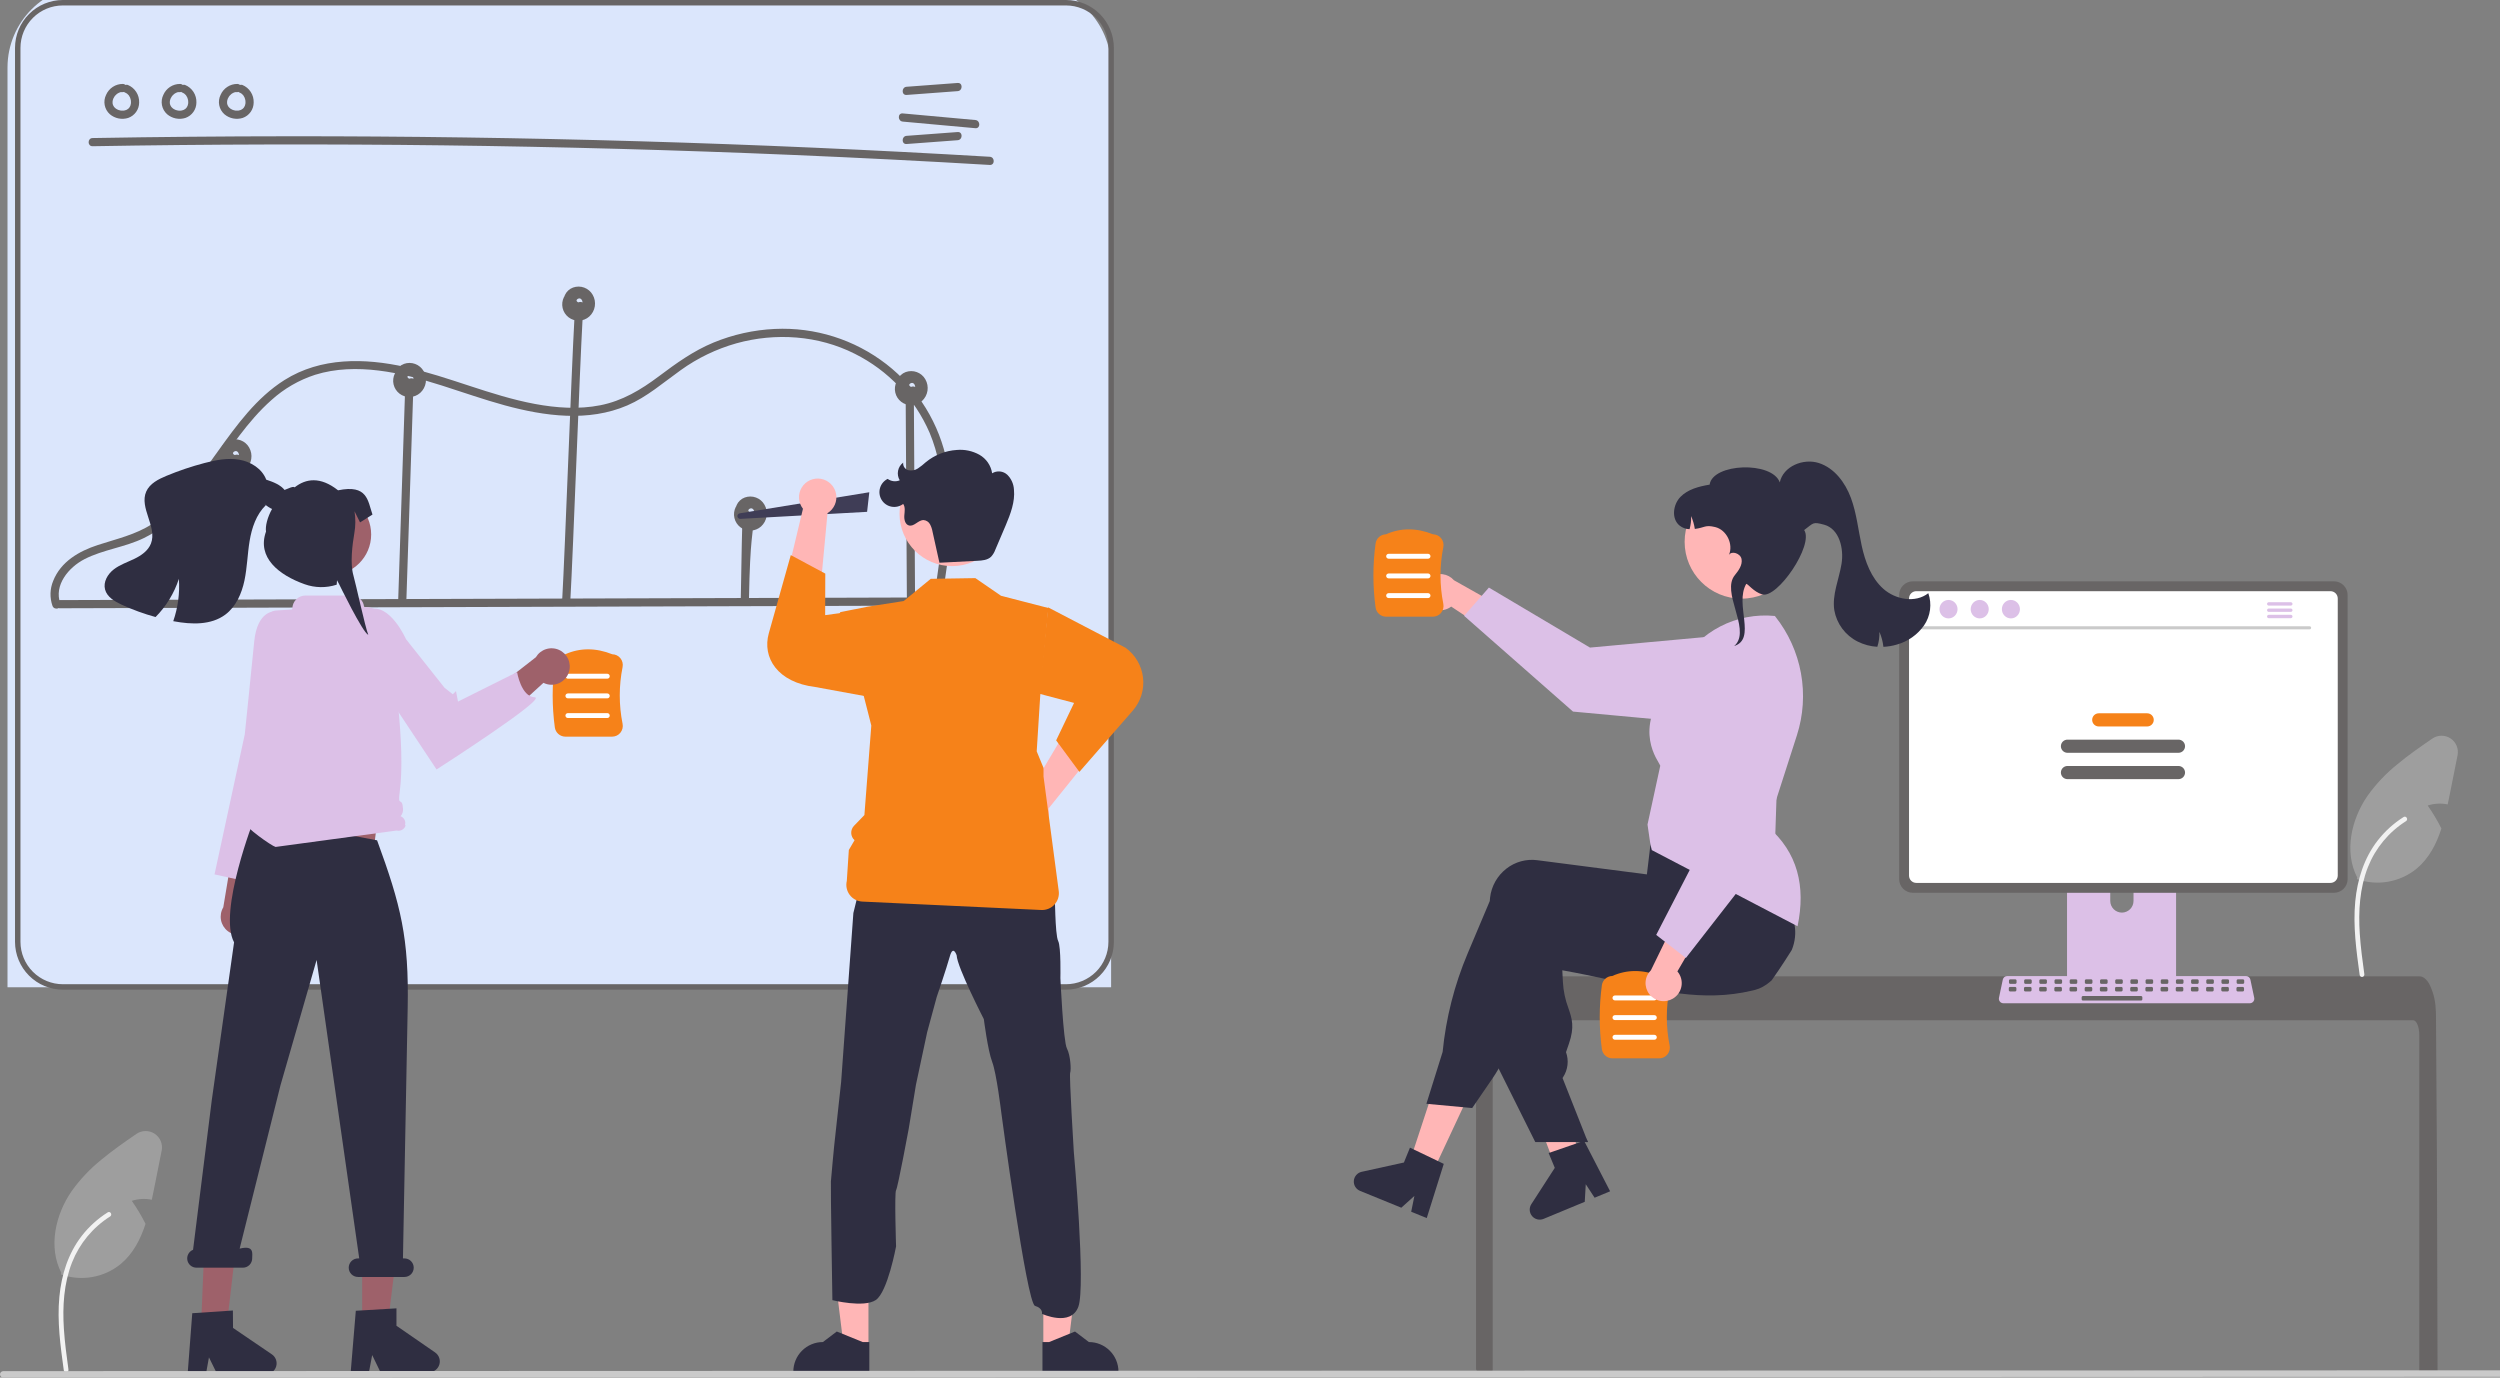 <svg width="666" height="367" viewBox="0 0 666 367" fill="none" xmlns="http://www.w3.org/2000/svg">
<rect x="0" y="0" width="666" height="367" fill="#808080" stroke="none"/>
<g clip-path="url(#clip0_293_5156)">
<path d="M2 18C2 5.85 11.85 -4 24 -4H274C286.15 -4 296 5.85 296 18V263H2V18Z" fill="#DBE6FC"/>
<path d="M43.072 306.507L40.951 317.147C40.791 317.961 40.624 318.789 40.442 319.61C38.669 319.242 36.831 319.345 35.11 319.907C36.476 321.858 37.699 323.904 38.771 326.03C37.435 330.148 35.474 333.954 32.19 336.707C29.997 338.504 27.378 339.707 24.585 340.198C21.793 340.689 18.921 340.452 16.246 339.51L16.34 339.089C12.81 332.24 14.728 323.604 19.115 317.278C21.353 314.157 24.004 311.355 26.997 308.947C29.96 306.478 33.164 304.263 36.338 302.077C37.051 301.586 37.894 301.32 38.759 301.311C39.624 301.302 40.472 301.551 41.195 302.027C41.918 302.503 42.483 303.183 42.817 303.981C43.151 304.779 43.24 305.658 43.072 306.507Z" fill="#9E9E9E"/>
<path d="M17.001 365.112C16.108 358.61 15.19 352.024 15.816 345.452C16.373 339.615 18.153 333.914 21.779 329.24C23.704 326.763 26.046 324.641 28.7 322.97C29.392 322.534 30.028 323.63 29.34 324.064C24.748 326.966 21.196 331.25 19.197 336.3C16.989 341.916 16.634 348.038 17.018 354.003C17.248 357.611 17.735 361.194 18.227 364.774C18.267 364.936 18.243 365.107 18.161 365.252C18.078 365.398 17.944 365.506 17.784 365.555C17.622 365.598 17.449 365.576 17.303 365.493C17.157 365.41 17.049 365.273 17.004 365.111L17.001 365.112Z" fill="#F2F2F2"/>
<path d="M24.663 38.955C55.779 38.414 86.899 38.337 118.023 38.722C149.142 39.11 180.25 39.963 211.348 41.282C228.799 42.022 246.242 42.908 263.678 43.941C265.079 44.024 265.074 41.845 263.678 41.762C232.611 39.924 201.521 38.549 170.409 37.636C139.301 36.726 108.184 36.281 77.058 36.301C59.592 36.313 42.127 36.471 24.663 36.776C23.262 36.801 23.257 38.98 24.663 38.955Z" fill="#686565"/>
<path d="M241.517 25.293L255.124 24.28C256.514 24.177 256.525 21.997 255.124 22.101L241.517 23.114C240.127 23.217 240.116 25.397 241.517 25.293Z" fill="#686565"/>
<path d="M241.517 38.366L255.124 37.353C256.514 37.25 256.525 35.07 255.124 35.175L241.517 36.187C240.127 36.291 240.116 38.47 241.517 38.366Z" fill="#686565"/>
<path d="M240.493 32.395L259.838 34.153C261.235 34.279 261.226 32.1 259.838 31.974L240.493 30.216C239.097 30.089 239.106 32.269 240.493 32.395Z" fill="#686565"/>
<path d="M32.715 22.361C31.769 22.356 30.842 22.628 30.05 23.146C29.258 23.663 28.635 24.402 28.26 25.271C27.841 26.121 27.711 27.085 27.892 28.016C28.072 28.946 28.552 29.792 29.259 30.424C29.923 30.989 30.72 31.377 31.575 31.551C32.43 31.724 33.315 31.678 34.147 31.417C34.998 31.12 35.736 30.566 36.259 29.832C36.783 29.099 37.066 28.22 37.069 27.319C37.107 26.319 36.836 25.331 36.293 24.491C35.75 23.65 34.961 22.997 34.034 22.62C33.755 22.545 33.458 22.582 33.207 22.725C32.956 22.867 32.771 23.103 32.694 23.381C32.625 23.66 32.666 23.954 32.807 24.203C32.949 24.452 33.18 24.638 33.455 24.722C33.645 24.795 33.281 24.628 33.459 24.725C33.531 24.765 33.606 24.8 33.677 24.843C33.738 24.879 33.796 24.918 33.856 24.957C34.059 25.09 33.756 24.86 33.886 24.979C33.999 25.082 34.111 25.183 34.213 25.297C34.252 25.341 34.404 25.461 34.286 25.377C34.196 25.313 34.251 25.328 34.286 25.379C34.312 25.418 34.34 25.456 34.366 25.496C34.451 25.624 34.528 25.758 34.597 25.895C34.613 25.927 34.628 25.96 34.644 25.992C34.675 26.051 34.719 26.067 34.647 25.992C34.579 25.921 34.622 25.926 34.647 25.994C34.663 26.039 34.681 26.084 34.696 26.129C34.748 26.276 34.79 26.426 34.825 26.577C34.841 26.647 34.854 26.718 34.867 26.788C34.916 27.039 34.86 26.633 34.872 26.819C34.882 26.974 34.893 27.128 34.891 27.283C34.889 27.355 34.886 27.426 34.881 27.497C34.879 27.532 34.875 27.568 34.873 27.603C34.861 27.774 34.861 27.541 34.885 27.525C34.835 27.67 34.802 27.82 34.786 27.973C34.767 28.041 34.744 28.107 34.722 28.174C34.646 28.408 34.793 28.047 34.712 28.206C34.646 28.343 34.572 28.477 34.49 28.605C34.454 28.659 34.32 28.781 34.43 28.696C34.549 28.605 34.367 28.763 34.329 28.804C34.279 28.856 34.228 28.906 34.174 28.955C34.14 28.988 34.104 29.02 34.066 29.049C34.059 29.046 34.248 28.923 34.147 28.988C34.017 29.07 33.894 29.159 33.758 29.231C33.742 29.239 33.568 29.32 33.568 29.323C33.561 29.293 33.793 29.241 33.633 29.292C33.6 29.303 33.567 29.316 33.534 29.327C33.389 29.376 33.241 29.416 33.091 29.445C33.057 29.452 33.021 29.456 32.987 29.464C32.874 29.494 33.095 29.447 33.101 29.451C33.018 29.448 32.935 29.455 32.853 29.473C32.699 29.482 32.544 29.482 32.389 29.473C32.353 29.471 32.318 29.467 32.282 29.465C32.199 29.46 32.138 29.401 32.248 29.466C32.334 29.516 32.327 29.479 32.251 29.465C32.216 29.459 32.18 29.453 32.145 29.447C31.992 29.418 31.841 29.381 31.692 29.335C31.611 29.311 31.533 29.283 31.454 29.255C31.419 29.245 31.386 29.232 31.354 29.216C31.353 29.207 31.558 29.314 31.45 29.256C31.314 29.183 31.173 29.121 31.04 29.041C30.969 28.998 30.901 28.952 30.832 28.906C30.802 28.888 30.773 28.867 30.746 28.844C30.748 28.835 30.915 28.989 30.827 28.906C30.716 28.801 30.598 28.706 30.493 28.594C30.469 28.568 30.447 28.541 30.423 28.516L30.4 28.489C30.341 28.417 30.34 28.417 30.396 28.49C30.454 28.507 30.451 28.571 30.397 28.488C30.377 28.459 30.357 28.431 30.337 28.401C30.248 28.275 30.173 28.14 30.112 27.999C30.117 27.995 30.206 28.261 30.138 28.06C30.125 28.022 30.111 27.985 30.098 27.947C30.073 27.871 30.051 27.795 30.032 27.718C30.013 27.642 30.003 27.563 29.985 27.487C29.953 27.358 30.003 27.588 29.997 27.582C29.979 27.564 29.987 27.453 29.986 27.426C29.977 27.255 29.996 27.089 29.999 26.919C30.002 26.788 29.988 27.022 29.986 27.015C29.986 26.976 29.993 26.937 30.006 26.899C30.026 26.81 30.044 26.72 30.069 26.632C30.096 26.53 30.128 26.43 30.164 26.331C30.178 26.294 30.194 26.257 30.207 26.22C30.252 26.083 30.116 26.385 30.191 26.262C30.295 26.092 30.372 25.909 30.482 25.741C30.508 25.701 30.667 25.48 30.582 25.592C30.499 25.703 30.669 25.492 30.701 25.456C30.834 25.307 30.992 25.185 31.13 25.043C31.212 24.958 31.073 25.084 31.065 25.09C31.108 25.059 31.149 25.028 31.193 24.998C31.268 24.946 31.346 24.896 31.425 24.85C31.515 24.797 31.616 24.759 31.703 24.703C31.805 24.638 31.624 24.732 31.621 24.734C31.668 24.711 31.717 24.692 31.767 24.678C31.851 24.648 32.218 24.49 32.295 24.539C32.292 24.537 32.017 24.562 32.239 24.547C32.292 24.544 32.344 24.539 32.397 24.537C32.503 24.532 32.609 24.535 32.715 24.54C33.004 24.538 33.28 24.423 33.484 24.219C33.688 24.015 33.803 23.739 33.805 23.451C33.799 23.164 33.682 22.89 33.479 22.687C33.276 22.484 33.002 22.368 32.715 22.361Z" fill="#686565"/>
<path d="M47.969 22.362C47.023 22.357 46.096 22.629 45.304 23.147C44.512 23.664 43.889 24.403 43.514 25.272C43.095 26.122 42.965 27.086 43.146 28.017C43.326 28.947 43.806 29.793 44.513 30.425C45.177 30.991 45.974 31.378 46.829 31.552C47.684 31.725 48.568 31.679 49.401 31.418C50.252 31.121 50.99 30.567 51.513 29.833C52.036 29.099 52.319 28.221 52.323 27.32C52.361 26.32 52.09 25.332 51.547 24.492C51.004 23.651 50.215 22.998 49.288 22.622C49.009 22.546 48.712 22.583 48.461 22.726C48.21 22.868 48.025 23.104 47.947 23.382C47.879 23.661 47.919 23.955 48.061 24.204C48.203 24.453 48.434 24.639 48.709 24.723C48.898 24.796 48.535 24.629 48.712 24.726C48.785 24.765 48.86 24.801 48.931 24.844C48.992 24.88 49.05 24.919 49.109 24.958C49.313 25.091 49.01 24.86 49.14 24.98C49.253 25.083 49.365 25.184 49.467 25.298C49.506 25.342 49.658 25.462 49.54 25.378C49.449 25.314 49.505 25.329 49.54 25.38C49.566 25.419 49.594 25.457 49.62 25.497C49.705 25.625 49.782 25.759 49.851 25.896C49.867 25.928 49.882 25.961 49.898 25.993C49.929 26.052 49.973 26.068 49.901 25.993C49.833 25.922 49.876 25.927 49.901 25.995C49.917 26.04 49.935 26.085 49.95 26.13C50.001 26.277 50.044 26.427 50.079 26.578C50.095 26.648 50.108 26.719 50.121 26.79C50.17 27.04 50.114 26.634 50.126 26.82C50.136 26.975 50.147 27.128 50.145 27.284C50.143 27.355 50.14 27.427 50.135 27.498C50.133 27.533 50.129 27.569 50.126 27.604C50.115 27.775 50.115 27.542 50.139 27.526C50.089 27.671 50.056 27.821 50.04 27.974C50.021 28.042 49.998 28.108 49.976 28.175C49.9 28.409 50.047 28.047 49.966 28.207C49.9 28.344 49.825 28.478 49.744 28.607C49.708 28.66 49.574 28.782 49.684 28.697C49.803 28.605 49.621 28.764 49.583 28.805C49.533 28.857 49.482 28.907 49.428 28.956C49.394 28.989 49.358 29.021 49.32 29.05C49.313 29.047 49.502 28.924 49.4 28.989C49.271 29.071 49.148 29.16 49.012 29.232C48.996 29.24 48.822 29.321 48.822 29.324C48.815 29.294 49.047 29.242 48.887 29.293C48.854 29.304 48.821 29.317 48.788 29.328C48.643 29.377 48.495 29.416 48.345 29.446C48.311 29.453 48.275 29.457 48.241 29.465C48.128 29.494 48.349 29.448 48.355 29.452C48.272 29.448 48.188 29.456 48.107 29.474C47.953 29.483 47.798 29.483 47.643 29.474C47.607 29.472 47.572 29.468 47.536 29.466C47.453 29.462 47.392 29.402 47.502 29.467C47.588 29.517 47.581 29.48 47.505 29.466C47.47 29.46 47.434 29.454 47.399 29.448C47.246 29.419 47.094 29.382 46.946 29.337C46.865 29.312 46.787 29.284 46.708 29.256C46.673 29.246 46.64 29.233 46.608 29.218C46.607 29.209 46.811 29.315 46.704 29.257C46.567 29.184 46.427 29.122 46.294 29.042C46.223 28.999 46.155 28.953 46.086 28.907C46.056 28.889 46.027 28.868 46 28.845C46.002 28.836 46.169 28.99 46.081 28.907C45.97 28.802 45.852 28.707 45.747 28.595C45.723 28.569 45.701 28.542 45.677 28.517L45.654 28.49C45.595 28.418 45.593 28.418 45.65 28.491C45.708 28.508 45.706 28.572 45.651 28.489C45.631 28.46 45.61 28.431 45.591 28.402C45.502 28.276 45.427 28.141 45.366 28C45.371 27.996 45.46 28.262 45.392 28.061C45.379 28.023 45.365 27.986 45.352 27.948C45.327 27.872 45.305 27.796 45.286 27.719C45.267 27.642 45.257 27.564 45.238 27.488C45.206 27.359 45.257 27.589 45.251 27.583C45.233 27.565 45.241 27.454 45.239 27.427C45.231 27.256 45.25 27.09 45.253 26.92C45.256 26.789 45.242 27.023 45.24 27.016C45.24 26.977 45.247 26.938 45.26 26.9C45.28 26.811 45.298 26.721 45.323 26.633C45.35 26.531 45.382 26.431 45.418 26.332C45.431 26.295 45.448 26.258 45.461 26.221C45.506 26.084 45.37 26.386 45.445 26.263C45.549 26.093 45.626 25.91 45.736 25.742C45.762 25.702 45.921 25.481 45.836 25.593C45.753 25.704 45.923 25.493 45.955 25.457C46.088 25.308 46.246 25.186 46.384 25.044C46.466 24.959 46.327 25.085 46.319 25.091C46.361 25.06 46.403 25.029 46.447 24.999C46.522 24.947 46.6 24.897 46.679 24.851C46.769 24.799 46.87 24.759 46.956 24.704C47.059 24.639 46.878 24.733 46.875 24.735C46.922 24.712 46.971 24.693 47.021 24.679C47.105 24.649 47.472 24.491 47.549 24.54C47.546 24.538 47.27 24.562 47.493 24.548C47.545 24.545 47.598 24.54 47.651 24.538C47.757 24.533 47.863 24.536 47.969 24.541C48.258 24.54 48.534 24.424 48.738 24.22C48.942 24.016 49.057 23.74 49.059 23.452C49.053 23.165 48.936 22.891 48.733 22.688C48.53 22.485 48.256 22.369 47.969 22.362Z" fill="#686565"/>
<path d="M63.223 22.361C62.277 22.356 61.35 22.628 60.558 23.146C59.766 23.663 59.143 24.402 58.768 25.271C58.349 26.121 58.219 27.085 58.4 28.016C58.58 28.946 59.06 29.792 59.767 30.424C60.431 30.989 61.228 31.377 62.083 31.551C62.937 31.724 63.822 31.678 64.654 31.417C65.506 31.12 66.244 30.566 66.767 29.832C67.29 29.099 67.573 28.22 67.577 27.319C67.615 26.319 67.344 25.331 66.801 24.491C66.258 23.65 65.469 22.997 64.542 22.62C64.263 22.545 63.966 22.582 63.715 22.725C63.464 22.867 63.279 23.103 63.201 23.381C63.133 23.66 63.173 23.954 63.315 24.203C63.456 24.452 63.688 24.638 63.962 24.722C64.152 24.795 63.789 24.628 63.966 24.725C64.039 24.765 64.114 24.8 64.185 24.843C64.246 24.879 64.304 24.918 64.363 24.957C64.567 25.09 64.264 24.86 64.394 24.979C64.507 25.082 64.619 25.183 64.721 25.297C64.76 25.341 64.912 25.461 64.794 25.377C64.703 25.313 64.759 25.328 64.794 25.379C64.82 25.418 64.848 25.456 64.874 25.496C64.959 25.624 65.036 25.758 65.105 25.895C65.121 25.927 65.136 25.96 65.152 25.992C65.183 26.051 65.227 26.067 65.155 25.992C65.087 25.921 65.13 25.926 65.155 25.994C65.171 26.039 65.189 26.084 65.204 26.129C65.255 26.276 65.298 26.426 65.333 26.577C65.349 26.647 65.362 26.718 65.375 26.788C65.424 27.039 65.368 26.633 65.38 26.819C65.39 26.974 65.401 27.128 65.398 27.283C65.397 27.355 65.394 27.426 65.389 27.497C65.387 27.532 65.383 27.568 65.38 27.603C65.369 27.774 65.369 27.541 65.393 27.525C65.343 27.67 65.31 27.82 65.294 27.973C65.275 28.041 65.251 28.107 65.23 28.174C65.154 28.408 65.301 28.047 65.22 28.206C65.154 28.343 65.079 28.477 64.998 28.605C64.962 28.659 64.828 28.781 64.938 28.696C65.056 28.605 64.875 28.763 64.837 28.804C64.787 28.856 64.736 28.906 64.682 28.955C64.648 28.988 64.612 29.02 64.574 29.049C64.567 29.046 64.756 28.923 64.654 28.988C64.525 29.07 64.402 29.159 64.266 29.231C64.25 29.239 64.076 29.32 64.076 29.323C64.069 29.293 64.3 29.241 64.141 29.292C64.108 29.303 64.075 29.316 64.042 29.327C63.897 29.376 63.749 29.416 63.599 29.445C63.565 29.452 63.529 29.456 63.495 29.464C63.382 29.494 63.602 29.447 63.609 29.451C63.526 29.448 63.442 29.455 63.361 29.473C63.206 29.482 63.051 29.482 62.897 29.473C62.861 29.471 62.825 29.467 62.79 29.465C62.707 29.46 62.646 29.401 62.756 29.466C62.842 29.516 62.834 29.479 62.759 29.465C62.724 29.459 62.688 29.453 62.653 29.447C62.5 29.418 62.348 29.381 62.2 29.335C62.119 29.311 62.041 29.283 61.962 29.255C61.927 29.245 61.894 29.232 61.861 29.216C61.861 29.207 62.065 29.314 61.958 29.256C61.821 29.183 61.681 29.121 61.548 29.041C61.477 28.998 61.409 28.952 61.34 28.906C61.309 28.888 61.281 28.867 61.254 28.844C61.256 28.835 61.422 28.989 61.335 28.906C61.224 28.801 61.106 28.706 61.001 28.594C60.977 28.568 60.955 28.541 60.931 28.516L60.907 28.489C60.849 28.417 60.847 28.417 60.904 28.49C60.962 28.507 60.959 28.571 60.905 28.488C60.885 28.459 60.864 28.431 60.845 28.401C60.756 28.275 60.681 28.14 60.62 27.999C60.625 27.995 60.714 28.261 60.646 28.06C60.633 28.022 60.618 27.985 60.606 27.947C60.581 27.871 60.559 27.795 60.54 27.718C60.521 27.642 60.511 27.563 60.492 27.487C60.46 27.358 60.511 27.588 60.505 27.582C60.487 27.564 60.495 27.453 60.493 27.426C60.485 27.255 60.504 27.089 60.507 26.919C60.51 26.788 60.496 27.022 60.494 27.015C60.494 26.976 60.501 26.937 60.514 26.899C60.534 26.81 60.552 26.72 60.577 26.632C60.604 26.53 60.636 26.43 60.672 26.331C60.685 26.294 60.702 26.257 60.714 26.22C60.76 26.083 60.624 26.385 60.699 26.262C60.803 26.092 60.88 25.909 60.99 25.741C61.016 25.701 61.175 25.48 61.09 25.592C61.007 25.703 61.176 25.492 61.209 25.456C61.342 25.307 61.499 25.185 61.638 25.043C61.72 24.958 61.581 25.084 61.572 25.09C61.615 25.059 61.657 25.028 61.701 24.998C61.776 24.946 61.854 24.896 61.933 24.85C62.023 24.797 62.124 24.759 62.21 24.703C62.313 24.638 62.132 24.732 62.129 24.734C62.175 24.711 62.224 24.692 62.275 24.678C62.359 24.648 62.726 24.49 62.803 24.539C62.8 24.537 62.524 24.562 62.747 24.547C62.799 24.544 62.852 24.539 62.904 24.537C63.011 24.532 63.117 24.535 63.223 24.54C63.512 24.538 63.788 24.423 63.992 24.219C64.196 24.015 64.311 23.739 64.313 23.451C64.307 23.164 64.19 22.89 63.987 22.687C63.784 22.484 63.51 22.368 63.223 22.361Z" fill="#686565"/>
<path d="M283.99 263.65H16.746C13.367 263.646 10.127 262.302 7.738 259.913C5.348 257.523 4.004 254.284 4 250.905V12.745C4.004 9.366 5.348 6.126 7.737 3.737C10.127 1.348 13.367 0.004 16.746 0H283.99C287.37 0.004 290.61 1.348 292.999 3.737C295.389 6.126 296.733 9.366 296.737 12.745V250.905C296.733 254.284 295.389 257.523 292.999 259.913C290.61 262.302 287.37 263.646 283.99 263.65ZM16.746 1.453C13.752 1.456 10.882 2.647 8.764 4.764C6.647 6.881 5.456 9.751 5.453 12.745V250.905C5.456 253.899 6.647 256.769 8.764 258.886C10.882 261.003 13.752 262.193 16.746 262.197H283.99C286.984 262.193 289.855 261.003 291.972 258.886C294.089 256.769 295.28 253.899 295.284 250.905V12.745C295.28 9.751 294.09 6.881 291.972 4.764C289.855 2.647 286.985 1.456 283.99 1.453H16.746Z" fill="#686565"/>
<path d="M15.905 162.043L109.885 161.757L203.386 161.473L256.13 161.313C256.412 161.303 256.68 161.184 256.876 160.981C257.073 160.777 257.183 160.506 257.183 160.223C257.183 159.941 257.073 159.669 256.876 159.466C256.68 159.263 256.412 159.144 256.13 159.134L162.15 159.42L68.649 159.704L15.905 159.864C15.623 159.874 15.355 159.993 15.159 160.197C14.962 160.4 14.852 160.671 14.852 160.954C14.852 161.236 14.962 161.508 15.159 161.711C15.355 161.914 15.623 162.034 15.905 162.043Z" fill="#686565"/>
<path d="M63.317 160.277L63.898 125.968C63.922 124.565 61.743 124.565 61.719 125.968L61.138 160.277C61.114 161.679 63.293 161.68 63.317 160.277Z" fill="#686565"/>
<path d="M108.234 160.648L109.65 117.524L110.054 105.203C110.1 103.8 107.921 103.802 107.875 105.203L106.459 148.327L106.054 160.648C106.008 162.05 108.188 162.049 108.234 160.648Z" fill="#686565"/>
<path d="M153.029 84.761C152.175 100.035 150.595 145.088 149.74 160.362C149.662 161.763 151.841 161.759 151.92 160.362C152.774 145.088 154.354 100.035 155.208 84.761C155.287 83.36 153.107 83.364 153.029 84.761Z" fill="#686565"/>
<path d="M197.609 145.036L197.342 159.717C197.317 161.119 199.496 161.119 199.521 159.717C199.837 142.377 200.646 142.943 200.735 138.049C200.76 136.646 198.581 136.646 198.556 138.049C198.556 138.049 197.925 127.696 197.609 145.036Z" fill="#686565"/>
<path d="M241.274 106.468L241.521 147.656L241.591 159.45C241.601 159.733 241.72 160 241.924 160.196C242.127 160.393 242.398 160.503 242.681 160.503C242.964 160.503 243.235 160.393 243.438 160.196C243.642 160 243.761 159.733 243.771 159.45L243.524 118.262L243.454 106.468C243.444 106.186 243.325 105.918 243.121 105.722C242.918 105.526 242.647 105.416 242.364 105.416C242.081 105.416 241.81 105.526 241.607 105.722C241.403 105.918 241.284 106.186 241.274 106.468Z" fill="#686565"/>
<path d="M16.081 160.818C14.277 155.862 18.343 151.095 22.521 148.953C27.526 146.387 33.285 145.805 38.343 143.331C45.885 139.643 51.378 133.024 56.266 126.398C61.297 119.579 65.9 112.26 72.293 106.593C75.661 103.541 79.64 101.239 83.965 99.839C89.414 98.139 95.194 98.022 100.825 98.707C112.461 100.124 123.247 104.929 134.474 107.983C145.059 110.863 156.722 112.482 167.112 108.004C172.39 105.729 176.707 101.913 181.343 98.612C185.83 95.383 190.847 92.963 196.168 91.462C206.597 88.562 217.987 89.336 227.697 94.238C236.623 98.686 243.69 106.144 247.651 115.296C252.254 126.291 251.655 138.578 250.151 150.151C249.762 153.142 249.3 156.124 248.832 159.104C248.617 160.476 250.717 161.067 250.934 159.683C252.806 147.749 254.673 135.438 252.343 123.429C250.329 112.943 244.562 103.55 236.122 97.008C227.646 90.448 217.11 87.124 206.404 87.63C200.794 87.891 195.271 89.119 190.079 91.261C184.69 93.49 180.126 96.793 175.49 100.27C170.724 103.844 165.811 106.8 159.894 107.966C154.154 109.097 148.184 108.673 142.469 107.605C130.678 105.403 119.688 100.353 107.996 97.766C97.165 95.369 85.476 95.129 75.777 101.248C68.316 105.954 63.044 113.261 57.984 120.316C52.969 127.31 47.89 134.788 40.556 139.565C36.083 142.479 31.054 143.555 26.049 145.194C21.032 146.837 16.215 149.609 14.169 154.749C13.288 156.865 13.22 159.234 13.979 161.397C14.455 162.705 16.562 162.14 16.081 160.818Z" fill="#686565"/>
<path d="M62.594 121.225L62.591 121.226L62.598 121.225H62.594Z" fill="#686565"/>
<path d="M66.372 119.22C65.869 118.329 65.065 117.644 64.105 117.289C63.144 116.933 62.088 116.93 61.125 117.279C60.647 117.453 60.208 117.722 59.835 118.07C59.462 118.417 59.163 118.835 58.954 119.3C58.913 119.399 58.888 119.503 58.854 119.604C58.807 119.681 58.75 119.749 58.708 119.829C58.256 120.729 58.133 121.758 58.358 122.74C58.584 123.721 59.145 124.593 59.944 125.205C60.743 125.817 61.731 126.132 62.737 126.094C63.743 126.057 64.705 125.669 65.457 124.999C66.246 124.285 66.768 123.323 66.934 122.271C67.101 121.22 66.903 120.143 66.372 119.22ZM63.643 121.071C63.649 121.176 63.652 121.126 63.643 121.071V121.071ZM63.366 120.44C63.355 120.428 63.356 120.429 63.366 120.44V120.44ZM62.143 120.932C62.125 120.902 62.127 120.907 62.143 120.932V120.932ZM62.433 121.177C62.474 121.196 62.502 121.201 62.433 121.177V121.177ZM62.562 121.239L62.591 121.226C62.584 121.227 62.577 121.225 62.571 121.222L62.571 121.222L62.594 121.225L62.598 121.223L62.585 121.22C62.596 121.219 62.597 121.221 62.598 121.223C62.728 121.163 62.64 121.192 62.565 121.215L62.56 121.214C62.513 121.19 62.463 121.174 62.411 121.166C62.406 121.163 62.4 121.161 62.396 121.158C62.354 121.129 62.144 120.964 62.339 121.137C62.297 121.099 62.255 121.062 62.214 121.022C62.191 120.997 62.169 120.971 62.151 120.943C62.125 120.899 62.1 120.855 62.076 120.81L62.072 120.786C62.069 120.766 62.067 120.757 62.064 120.745C62.065 120.733 62.067 120.719 62.069 120.706C62.084 120.667 62.093 120.626 62.097 120.585L62.105 120.574C62.136 120.53 62.164 120.479 62.194 120.434C62.036 120.674 62.256 120.407 62.272 120.374C62.275 120.368 62.27 120.371 62.271 120.367C62.278 120.364 62.276 120.366 62.283 120.361C62.332 120.333 62.379 120.301 62.428 120.273C62.487 120.24 62.721 120.174 62.479 120.243C62.534 120.227 62.587 120.208 62.642 120.193C62.652 120.191 62.733 120.179 62.777 120.171C62.816 120.17 62.853 120.169 62.857 120.169C62.875 120.169 62.893 120.172 62.911 120.172C62.871 120.178 63.049 120.216 63.102 120.224C63.109 120.23 63.113 120.234 63.124 120.242C63.168 120.274 63.223 120.303 63.27 120.334C63.059 120.198 63.273 120.345 63.313 120.385C63.337 120.409 63.359 120.435 63.382 120.46C63.403 120.484 63.421 120.51 63.438 120.537C63.472 120.6 63.509 120.664 63.545 120.727L63.556 120.743C63.555 120.745 63.555 120.747 63.555 120.749C63.574 120.85 63.602 120.949 63.639 121.045C63.641 121.053 63.642 121.061 63.643 121.069C63.646 121.125 63.651 121.18 63.651 121.236L63.65 121.247C63.483 121.159 63.296 121.113 63.107 121.112C62.918 121.11 62.731 121.154 62.562 121.239Z" fill="#686565"/>
<path d="M62.601 121.223C62.606 121.224 62.601 121.224 62.601 121.224L62.601 121.223Z" fill="#686565"/>
<path d="M62.6 121.225L62.597 121.225C62.601 121.226 62.6 121.225 62.6 121.225Z" fill="#686565"/>
<path d="M62.599 121.222L62.601 121.223L62.599 121.222Z" fill="#686565"/>
<path d="M109.084 100.888L109.08 100.889L109.087 100.888H109.084Z" fill="#686565"/>
<path d="M112.862 98.883C112.358 97.992 111.555 97.307 110.594 96.952C109.633 96.596 108.578 96.593 107.615 96.942C107.136 97.116 106.697 97.385 106.324 97.733C105.951 98.08 105.652 98.498 105.444 98.963C105.402 99.062 105.377 99.166 105.343 99.267C105.296 99.344 105.239 99.412 105.197 99.492C104.746 100.392 104.622 101.421 104.847 102.403C105.073 103.384 105.634 104.256 106.433 104.868C107.232 105.48 108.22 105.795 109.227 105.757C110.233 105.72 111.195 105.332 111.946 104.662C112.736 103.948 113.257 102.986 113.424 101.934C113.59 100.883 113.392 99.806 112.862 98.883ZM110.132 100.734C110.138 100.839 110.141 100.789 110.132 100.734V100.734ZM109.855 100.103C109.844 100.091 109.846 100.092 109.855 100.103V100.103ZM108.632 100.595C108.614 100.565 108.616 100.569 108.632 100.595V100.595ZM108.922 100.84C108.964 100.859 108.991 100.864 108.922 100.84V100.84ZM109.051 100.902L109.08 100.889C109.073 100.89 109.066 100.888 109.06 100.885L109.061 100.885L109.083 100.887L109.087 100.886L109.074 100.883C109.086 100.882 109.087 100.884 109.087 100.886C109.217 100.826 109.129 100.855 109.054 100.878L109.049 100.877C109.002 100.853 108.952 100.837 108.9 100.829C108.895 100.826 108.889 100.824 108.885 100.821C108.844 100.792 108.633 100.627 108.828 100.8C108.786 100.762 108.744 100.725 108.704 100.685C108.68 100.66 108.659 100.634 108.64 100.606C108.614 100.562 108.589 100.518 108.565 100.473L108.562 100.449C108.558 100.429 108.556 100.42 108.553 100.408C108.555 100.396 108.557 100.382 108.558 100.369C108.573 100.33 108.582 100.289 108.586 100.248L108.595 100.237C108.626 100.193 108.653 100.142 108.683 100.097C108.525 100.337 108.745 100.07 108.761 100.037C108.764 100.031 108.759 100.034 108.76 100.03C108.767 100.027 108.765 100.029 108.773 100.024C108.822 99.996 108.868 99.963 108.918 99.936C108.977 99.903 109.21 99.837 108.968 99.906C109.023 99.89 109.076 99.871 109.131 99.856C109.141 99.853 109.223 99.842 109.267 99.834C109.305 99.833 109.342 99.832 109.346 99.832C109.365 99.832 109.383 99.835 109.401 99.835C109.361 99.841 109.538 99.879 109.591 99.887C109.599 99.893 109.603 99.897 109.613 99.905C109.658 99.937 109.712 99.966 109.759 99.997C109.548 99.861 109.762 100.008 109.802 100.048C109.826 100.072 109.848 100.098 109.871 100.123C109.892 100.147 109.911 100.173 109.927 100.2C109.962 100.263 109.999 100.327 110.035 100.389L110.045 100.405C110.045 100.408 110.045 100.41 110.045 100.412C110.064 100.513 110.091 100.612 110.128 100.708C110.13 100.716 110.131 100.724 110.132 100.732C110.136 100.788 110.14 100.843 110.14 100.899L110.14 100.91C109.972 100.822 109.786 100.776 109.597 100.775C109.407 100.773 109.22 100.817 109.051 100.902Z" fill="#686565"/>
<path d="M109.089 100.888L109.086 100.888C109.09 100.889 109.089 100.888 109.089 100.888Z" fill="#686565"/>
<path d="M109.088 100.886L109.09 100.887L109.088 100.886Z" fill="#686565"/>
<path d="M109.091 100.887C109.095 100.888 109.09 100.888 109.09 100.888L109.091 100.887Z" fill="#686565"/>
<path d="M154.124 111.054L154.126 111.055L154.124 111.054Z" fill="#686565"/>
<path d="M157.898 78.547C157.394 77.655 156.591 76.97 155.63 76.615C154.669 76.259 153.614 76.256 152.651 76.605C152.172 76.78 151.733 77.049 151.36 77.396C150.987 77.743 150.688 78.161 150.48 78.626C150.438 78.725 150.413 78.829 150.379 78.93C150.332 79.007 150.275 79.076 150.233 79.156C149.782 80.055 149.658 81.085 149.883 82.066C150.109 83.047 150.67 83.919 151.469 84.531C152.269 85.144 153.256 85.458 154.263 85.42C155.269 85.383 156.231 84.996 156.982 84.325C157.772 83.612 158.293 82.649 158.46 81.597C158.626 80.546 158.428 79.47 157.898 78.547ZM155.168 80.397C155.174 80.502 155.177 80.452 155.168 80.397V80.397ZM154.891 79.766C154.88 79.754 154.882 79.755 154.891 79.766V79.766ZM153.668 80.258C153.65 80.228 153.652 80.233 153.668 80.258V80.258ZM153.958 80.504C154 80.522 154.027 80.527 153.958 80.504V80.504ZM154.087 80.565L154.116 80.552C154.109 80.553 154.102 80.551 154.096 80.548L154.097 80.548L154.119 80.551L154.123 80.549L154.11 80.546C154.122 80.545 154.123 80.547 154.123 80.549C154.253 80.489 154.166 80.518 154.09 80.541L154.085 80.54C154.038 80.516 153.988 80.5 153.936 80.492C153.931 80.489 153.925 80.487 153.921 80.484C153.88 80.455 153.669 80.29 153.864 80.463C153.822 80.425 153.78 80.388 153.74 80.348C153.716 80.323 153.695 80.297 153.676 80.269C153.65 80.225 153.625 80.181 153.601 80.136L153.598 80.112C153.594 80.092 153.592 80.083 153.589 80.071C153.591 80.059 153.593 80.046 153.595 80.032C153.609 79.993 153.618 79.952 153.622 79.911L153.631 79.9C153.662 79.856 153.689 79.805 153.719 79.76C153.561 80 153.781 79.734 153.797 79.7C153.8 79.694 153.795 79.697 153.796 79.693C153.803 79.69 153.801 79.692 153.809 79.688C153.858 79.659 153.904 79.627 153.954 79.599C154.013 79.566 154.246 79.5 154.004 79.569C154.059 79.554 154.112 79.534 154.167 79.519C154.177 79.517 154.259 79.505 154.303 79.497C154.341 79.496 154.378 79.495 154.382 79.495C154.401 79.496 154.419 79.498 154.437 79.499C154.397 79.504 154.574 79.542 154.627 79.55C154.635 79.556 154.639 79.56 154.649 79.568C154.694 79.6 154.748 79.629 154.795 79.66C154.584 79.524 154.798 79.671 154.838 79.711C154.862 79.735 154.884 79.761 154.907 79.786C154.928 79.81 154.947 79.836 154.963 79.863C154.998 79.926 155.035 79.99 155.071 80.053L155.081 80.069C155.081 80.071 155.081 80.073 155.081 80.075C155.1 80.176 155.127 80.275 155.164 80.371C155.166 80.379 155.167 80.387 155.168 80.396C155.172 80.451 155.176 80.506 155.176 80.562L155.176 80.573C155.008 80.486 154.822 80.439 154.633 80.438C154.443 80.436 154.257 80.48 154.087 80.565Z" fill="#686565"/>
<path d="M154.121 111.056L154.117 111.057L154.124 111.056H154.121Z" fill="#686565"/>
<path d="M154.127 111.056L154.123 111.056C154.128 111.057 154.127 111.056 154.127 111.056Z" fill="#686565"/>
<path d="M154.127 111.055C154.131 111.056 154.126 111.056 154.126 111.056L154.127 111.055Z" fill="#686565"/>
<path d="M203.661 134.472C203.158 133.581 202.354 132.896 201.394 132.541C200.433 132.185 199.377 132.182 198.414 132.531C197.936 132.705 197.497 132.974 197.124 133.322C196.751 133.669 196.452 134.087 196.243 134.552C196.202 134.651 196.177 134.755 196.143 134.856C196.096 134.932 196.039 135.001 195.997 135.081C195.545 135.981 195.422 137.01 195.647 137.992C195.873 138.973 196.434 139.845 197.233 140.457C198.032 141.069 199.02 141.384 200.026 141.346C201.033 141.309 201.994 140.921 202.746 140.251C203.535 139.537 204.057 138.575 204.223 137.523C204.39 136.472 204.192 135.395 203.661 134.472ZM200.932 136.323C200.938 136.428 200.941 136.378 200.932 136.323V136.323ZM200.655 135.692C200.644 135.68 200.645 135.681 200.655 135.692V135.692ZM199.432 136.184C199.414 136.154 199.416 136.158 199.432 136.184V136.184ZM199.722 136.429C199.763 136.448 199.791 136.453 199.722 136.429V136.429ZM199.851 136.491L199.88 136.478C199.873 136.479 199.866 136.477 199.859 136.474L199.86 136.474L199.883 136.476L199.887 136.475L199.874 136.472C199.885 136.471 199.886 136.473 199.887 136.475C200.017 136.415 199.929 136.444 199.854 136.467L199.849 136.466C199.802 136.442 199.752 136.426 199.7 136.418C199.695 136.415 199.689 136.413 199.685 136.41C199.643 136.381 199.433 136.216 199.628 136.389C199.586 136.351 199.543 136.314 199.503 136.274C199.48 136.249 199.458 136.223 199.44 136.195C199.414 136.151 199.389 136.107 199.365 136.062L199.361 136.038C199.358 136.018 199.356 136.009 199.353 135.997C199.354 135.985 199.356 135.971 199.358 135.958C199.373 135.919 199.382 135.878 199.386 135.837L199.394 135.826C199.426 135.782 199.453 135.731 199.483 135.686C199.325 135.926 199.545 135.659 199.561 135.626C199.564 135.62 199.559 135.623 199.56 135.619C199.567 135.616 199.565 135.618 199.572 135.613C199.621 135.585 199.668 135.552 199.717 135.525C199.776 135.492 200.01 135.426 199.768 135.495C199.823 135.479 199.875 135.46 199.931 135.445C199.941 135.442 200.022 135.431 200.066 135.423C200.105 135.422 200.142 135.421 200.146 135.421C200.164 135.421 200.182 135.424 200.2 135.424C200.16 135.43 200.338 135.468 200.391 135.476C200.399 135.482 200.402 135.486 200.413 135.494C200.457 135.526 200.512 135.555 200.559 135.586C200.348 135.45 200.562 135.597 200.602 135.637C200.626 135.661 200.648 135.687 200.671 135.712C200.692 135.736 200.71 135.762 200.727 135.789C200.761 135.852 200.798 135.916 200.835 135.978L200.845 135.994C200.844 135.997 200.844 135.999 200.844 136.001C200.863 136.102 200.891 136.201 200.928 136.297C200.929 136.305 200.931 136.313 200.932 136.321C200.935 136.377 200.94 136.432 200.94 136.488L200.939 136.499C200.772 136.411 200.585 136.365 200.396 136.364C200.207 136.362 200.02 136.406 199.851 136.491Z" fill="#686565"/>
<path d="M199.883 88.541L199.88 88.543L199.887 88.541H199.883Z" fill="#686565"/>
<path d="M199.889 88.54L199.886 88.541C199.89 88.541 199.889 88.54 199.889 88.54Z" fill="#686565"/>
<path d="M199.889 88.539C199.894 88.54 199.889 88.541 199.889 88.541L199.889 88.539Z" fill="#686565"/>
<path d="M199.887 88.538L199.889 88.539L199.887 88.538Z" fill="#686565"/>
<path d="M246.518 101.062C246.014 100.17 245.211 99.486 244.25 99.13C243.289 98.775 242.234 98.772 241.271 99.121C240.792 99.295 240.353 99.564 239.981 99.911C239.608 100.259 239.308 100.677 239.1 101.142C239.058 101.241 239.034 101.345 239 101.446C238.952 101.522 238.896 101.591 238.853 101.671C238.402 102.571 238.278 103.6 238.504 104.581C238.729 105.563 239.29 106.435 240.089 107.047C240.889 107.659 241.877 107.974 242.883 107.936C243.889 107.898 244.851 107.511 245.602 106.841C246.392 106.127 246.913 105.164 247.08 104.113C247.247 103.062 247.048 101.985 246.518 101.062ZM243.789 102.913C243.794 103.018 243.797 102.968 243.789 102.913V102.913ZM243.511 102.282C243.5 102.27 243.502 102.271 243.511 102.282V102.282ZM242.288 102.773C242.27 102.744 242.272 102.748 242.288 102.773V102.773ZM242.578 103.019C242.62 103.038 242.647 103.043 242.578 103.019V103.019ZM242.708 103.081L242.736 103.068C242.729 103.068 242.722 103.067 242.716 103.064L242.717 103.064L242.739 103.066L242.743 103.064L242.73 103.061C242.742 103.061 242.743 103.063 242.743 103.064C242.873 103.005 242.786 103.034 242.71 103.057L242.705 103.056C242.659 103.032 242.608 103.016 242.556 103.008C242.551 103.005 242.546 103.003 242.542 103C242.5 102.97 242.289 102.806 242.485 102.978C242.442 102.941 242.4 102.904 242.36 102.863C242.336 102.839 242.315 102.813 242.296 102.785C242.27 102.741 242.245 102.696 242.221 102.652L242.218 102.627C242.214 102.607 242.212 102.599 242.209 102.587C242.211 102.575 242.213 102.561 242.215 102.548C242.229 102.509 242.239 102.468 242.242 102.426L242.251 102.416C242.282 102.372 242.309 102.321 242.339 102.276C242.181 102.516 242.401 102.249 242.417 102.216C242.42 102.21 242.415 102.213 242.417 102.209C242.423 102.205 242.421 102.208 242.429 102.203C242.478 102.174 242.524 102.142 242.574 102.115C242.633 102.082 242.866 102.016 242.624 102.085C242.679 102.069 242.732 102.049 242.787 102.035C242.797 102.032 242.879 102.021 242.923 102.013C242.961 102.012 242.999 102.011 243.003 102.011C243.021 102.011 243.039 102.013 243.057 102.014C243.017 102.02 243.195 102.058 243.247 102.066C243.255 102.072 243.259 102.076 243.269 102.084C243.314 102.116 243.368 102.145 243.415 102.176C243.205 102.039 243.418 102.186 243.458 102.227C243.482 102.251 243.505 102.276 243.527 102.302C243.548 102.326 243.567 102.352 243.583 102.379C243.618 102.442 243.655 102.506 243.691 102.568L243.701 102.584C243.701 102.586 243.701 102.588 243.701 102.59C243.72 102.692 243.748 102.791 243.784 102.887C243.786 102.895 243.787 102.903 243.788 102.911C243.792 102.967 243.796 103.022 243.796 103.077L243.796 103.089C243.628 103.001 243.442 102.955 243.253 102.953C243.063 102.952 242.877 102.996 242.708 103.081Z" fill="#686565"/>
<path d="M242.741 103.066L242.737 103.068L242.744 103.066H242.741Z" fill="#686565"/>
<path d="M242.744 103.064L242.746 103.065L242.744 103.064Z" fill="#686565"/>
<path d="M242.747 103.065C242.751 103.067 242.746 103.067 242.746 103.067L242.747 103.065Z" fill="#686565"/>
<path d="M242.746 103.066L242.742 103.067C242.747 103.067 242.746 103.066 242.746 103.066Z" fill="#686565"/>
<path d="M230.996 136.352L197.221 138.229C197.03 138.24 196.843 138.177 196.698 138.053C196.552 137.93 196.459 137.756 196.439 137.566C196.418 137.377 196.471 137.186 196.587 137.035C196.702 136.883 196.871 136.781 197.06 136.751L231.581 131.134L230.996 136.352Z" fill="#3F3D56"/>
<path d="M273.918 211.536L286.646 190.126L296.053 194.568C296.053 194.568 279.843 214.812 279.327 215.394C279.548 216.378 279.465 217.406 279.089 218.342C278.714 219.278 278.062 220.077 277.222 220.635C276.382 221.193 275.392 221.483 274.384 221.466C273.375 221.449 272.396 221.126 271.575 220.541C270.753 219.955 270.13 219.134 269.785 218.186C269.441 217.238 269.393 216.208 269.647 215.232C269.901 214.256 270.445 213.38 271.208 212.72C271.971 212.06 272.916 211.647 273.918 211.536Z" fill="#FFB6B6"/>
<path d="M279.213 161.803L299.834 172.56C301.123 173.488 302.203 174.675 303.007 176.045C303.811 177.414 304.32 178.937 304.502 180.514C304.684 182.092 304.535 183.69 304.063 185.207C303.592 186.723 302.81 188.125 301.766 189.322L287.551 205.627L281.358 197.236L286.131 187.257L276.889 184.82L279.213 161.803Z" fill="#F68219"/>
<path d="M220.45 136.702L218.128 161.5L207.724 161.518C207.724 161.518 213.693 136.281 213.91 135.534C213.288 134.74 212.922 133.775 212.861 132.769C212.799 131.762 213.045 130.761 213.565 129.897C214.085 129.033 214.855 128.347 215.774 127.93C216.692 127.513 217.715 127.385 218.708 127.562C219.701 127.739 220.617 128.214 221.334 128.923C222.051 129.632 222.536 130.542 222.725 131.533C222.914 132.523 222.798 133.548 222.391 134.471C221.985 135.394 221.308 136.172 220.45 136.702Z" fill="#FFB6B6"/>
<path d="M241.159 187.414L217.213 183.023C207.13 181.811 202.992 175.177 204.811 168.706L210.666 147.883L219.858 152.81L219.823 163.872L232.69 162.113L241.159 187.414Z" fill="#F68219"/>
<path d="M231.357 358.79H224.773L221.641 333.396H231.358L231.357 358.79Z" fill="#FFB6B6"/>
<path d="M231.589 365.658L211.342 365.657V365.401C211.342 363.311 212.172 361.307 213.65 359.829C215.128 358.352 217.132 357.521 219.223 357.521L222.921 354.716L229.822 357.522L231.589 357.522L231.589 365.658Z" fill="#2F2E41"/>
<path d="M277.945 358.79H284.529L287.661 333.396H277.943L277.945 358.79Z" fill="#FFB6B6"/>
<path d="M277.712 365.658L297.96 365.657V365.401C297.959 363.311 297.129 361.307 295.651 359.829C294.173 358.352 292.169 357.521 290.079 357.521L286.38 354.716L279.48 357.522L277.712 357.522L277.712 365.658Z" fill="#2F2E41"/>
<path d="M221.352 314.737C221.449 313.288 222.222 305.275 222.222 305.275L224.074 288.281L227.338 243.234L230.247 231.394L244.648 237.003L256.334 231.402L270.223 235.841L281.038 239.896C281.038 239.896 281.057 241.632 281.14 243.729C281.251 246.475 281.446 249.84 281.909 250.715C282.682 252.261 282.487 260.561 282.487 260.561C282.487 260.561 283.256 277.449 284.224 279.3C285.191 281.152 285.386 285.008 285.094 285.781C284.802 286.554 286.062 306.835 286.062 306.835C286.062 306.835 289.294 342.724 287.266 348.135C285.238 353.547 277.575 350.002 277.575 350.002C277.575 350.002 277.946 348.558 275.723 347.877C273.501 347.197 266.732 296.308 266.732 296.308C266.732 296.308 265.473 285.874 264.316 282.883C263.158 279.893 262.093 271.491 262.093 271.491C262.093 271.491 254.945 257.585 254.852 254.492C254.852 254.492 253.917 251.599 253.033 254.784C252.149 257.969 249.542 265.598 249.542 265.598L247 274.967L244.01 288.966L242.074 300.752C242.074 300.752 239.176 316.394 238.713 317.07C238.25 317.746 238.713 332.036 238.713 332.036C238.713 332.036 236.472 344.206 233.306 346.331C230.139 348.456 221.749 346.365 221.749 346.365C221.749 346.365 221.254 316.186 221.352 314.737Z" fill="#2F2E41"/>
<path d="M232.117 193.293L230.277 217.129L227.513 219.99C227.263 220.248 227.069 220.554 226.94 220.889C226.812 221.224 226.752 221.581 226.765 221.94C226.779 222.298 226.864 222.65 227.016 222.975C227.169 223.3 227.385 223.59 227.652 223.83L226.129 226.441L225.59 234.67C225.436 235.311 225.425 235.977 225.559 236.622C225.692 237.267 225.967 237.874 226.362 238.401C226.758 238.927 227.264 239.36 227.847 239.668C228.429 239.976 229.072 240.152 229.729 240.183L277.404 242.423C278.058 242.453 278.711 242.34 279.317 242.091C279.922 241.841 280.466 241.462 280.909 240.98C281.352 240.498 281.683 239.924 281.88 239.299C282.077 238.675 282.135 238.015 282.048 237.366L277.995 206.851V204.569L276.18 200.163L277.112 185.401L279.282 161.971L266.67 158.714L259.832 154.01L247.952 154.199L240.744 160.118L231.132 161.623L223.863 163.068L222.938 165.08L224.789 164.678L231.502 190.855L232.117 193.293Z" fill="#F68219"/>
<path d="M253.626 150.816C261.355 150.816 267.62 144.551 267.62 136.823C267.62 129.095 261.355 122.83 253.626 122.83C245.896 122.83 239.631 129.095 239.631 136.823C239.631 144.551 245.896 150.816 253.626 150.816Z" fill="#FFB6B6"/>
<path d="M250.252 149.913L260.363 149.397C261.659 149.331 263.073 149.217 264.015 148.325C264.522 147.775 264.912 147.127 265.161 146.422C266.096 144.251 267.031 142.079 267.942 139.898C269.202 136.881 270.439 133.696 270.117 130.442C270.042 128.956 269.419 127.551 268.368 126.498C267.832 125.99 267.142 125.674 266.408 125.6C265.673 125.525 264.935 125.696 264.307 126.086C264.152 125.057 263.764 124.077 263.173 123.22C262.583 122.362 261.805 121.651 260.899 121.138C259.069 120.127 256.98 119.684 254.897 119.866C251.876 120.061 248.991 121.198 246.648 123.117C245.99 123.724 245.286 124.282 244.544 124.784C244.171 125.034 243.75 125.205 243.309 125.286C242.867 125.368 242.413 125.359 241.976 125.259C241.542 125.143 241.165 124.874 240.914 124.502C240.663 124.13 240.555 123.679 240.611 123.234C239.899 123.766 239.411 124.544 239.242 125.417C239.072 126.29 239.235 127.195 239.696 127.954C239.171 128.174 238.599 128.255 238.033 128.188C237.468 128.121 236.93 127.909 236.471 127.573C235.979 127.817 235.544 128.161 235.192 128.583C234.841 129.005 234.582 129.496 234.432 130.024C234.281 130.552 234.242 131.105 234.318 131.649C234.394 132.193 234.583 132.714 234.872 133.181C235.161 133.648 235.544 134.049 235.998 134.359C236.451 134.669 236.964 134.881 237.503 134.981C238.043 135.081 238.598 135.068 239.132 134.941C239.667 134.815 240.169 134.578 240.606 134.246C241.22 135.106 240.991 136.274 240.911 137.327C240.831 138.38 241.114 139.688 242.129 139.979C243.501 140.373 244.613 138.525 246.041 138.545C246.393 138.573 246.733 138.688 247.03 138.88C247.327 139.071 247.572 139.333 247.743 139.642C248.08 140.262 248.31 140.935 248.425 141.631L250.252 149.856" fill="#2F2E41"/>
<path d="M644.498 275.733C644.498 273.567 643.77 271.808 642.877 271.804H399.284C398.387 271.808 397.663 273.567 397.659 275.733V364.931C397.659 365.132 397.584 365.326 397.449 365.475C397.314 365.624 397.128 365.717 396.928 365.737C396.274 365.799 395.62 365.858 394.966 365.912C394.95 365.912 394.934 365.916 394.918 365.916C394.562 365.948 394.206 365.973 393.851 366.001H393.846C393.663 365.662 393.483 365.321 393.304 364.977C393.243 364.861 393.212 364.732 393.212 364.601V270.636C393.212 270.037 393.236 269.435 393.276 268.841C393.334 268.025 393.435 267.212 393.58 266.407C394.263 262.651 395.807 260.109 397.562 260.101H644.595C644.851 260.102 645.104 260.156 645.339 260.258C645.684 260.411 645.995 260.629 646.257 260.901C646.611 261.27 646.915 261.684 647.158 262.134C648.165 264.14 648.745 266.333 648.861 268.574C648.861 268.598 648.865 268.622 648.865 268.647C648.921 269.302 648.949 269.969 648.945 270.636L649.002 279.299L649.038 284.465L649.148 300.676L649.188 306.433L649.366 365.536C649.366 365.75 649.281 365.956 649.129 366.108C648.977 366.259 648.772 366.344 648.557 366.344H645.307C645.092 366.344 644.887 366.259 644.735 366.108C644.583 365.956 644.498 365.75 644.498 365.536V275.733Z" fill="#686565"/>
<path d="M578.306 219.563H552.058C551.687 219.563 551.331 219.711 551.069 219.974C550.807 220.237 550.66 220.593 550.66 220.964V262.423H579.708V220.964C579.708 220.78 579.672 220.598 579.601 220.428C579.531 220.258 579.428 220.103 579.298 219.973C579.167 219.843 579.013 219.739 578.843 219.669C578.672 219.599 578.49 219.562 578.306 219.563ZM565.27 243.119C564.45 243.115 563.664 242.787 563.083 242.207C562.503 241.626 562.175 240.84 562.171 240.02V235.238C562.171 234.416 562.498 233.628 563.079 233.046C563.66 232.465 564.448 232.139 565.27 232.139C566.093 232.139 566.881 232.465 567.462 233.046C568.043 233.628 568.37 234.416 568.37 235.238V240.02C568.366 240.84 568.038 241.626 567.458 242.207C566.877 242.787 566.091 243.115 565.27 243.119Z" fill="#DCC0E7"/>
<path d="M550.57 261.097V265.097C550.571 265.304 550.653 265.502 550.8 265.649C550.946 265.796 551.145 265.878 551.352 265.879H579.016C579.223 265.878 579.422 265.795 579.568 265.648C579.715 265.502 579.797 265.304 579.798 265.097V261.097H550.57Z" fill="#3F3D56"/>
<path d="M621.77 154.862H509.572C508.608 154.864 507.684 155.247 507.002 155.929C506.321 156.61 505.937 157.534 505.936 158.498V234.201C505.936 235.165 506.32 236.089 507.002 236.771C507.683 237.452 508.608 237.836 509.572 237.837H621.77C622.734 237.836 623.658 237.452 624.34 236.771C625.022 236.089 625.405 235.165 625.406 234.201V158.498C625.405 157.534 625.021 156.61 624.339 155.929C623.658 155.247 622.734 154.864 621.77 154.862Z" fill="#686565"/>
<path d="M620.833 157.488H510.509C509.993 157.489 509.498 157.695 509.134 158.06C508.769 158.426 508.565 158.921 508.564 159.437V233.263C508.565 233.778 508.771 234.273 509.135 234.637C509.5 235.001 509.994 235.207 510.509 235.207H620.833C621.349 235.207 621.843 235.001 622.207 234.637C622.572 234.273 622.777 233.778 622.778 233.263V159.437C622.778 158.921 622.573 158.426 622.208 158.06C621.844 157.695 621.349 157.489 620.833 157.488Z" fill="white"/>
<path d="M599.344 267.27H533.707C533.528 267.27 533.35 267.23 533.188 267.153C533.026 267.076 532.883 266.963 532.77 266.824C532.656 266.684 532.576 266.521 532.534 266.347C532.491 266.172 532.489 265.99 532.526 265.814L533.544 260.978C533.602 260.707 533.751 260.465 533.966 260.29C534.181 260.116 534.449 260.02 534.725 260.019H598.326C598.602 260.02 598.87 260.116 599.085 260.29C599.3 260.465 599.449 260.707 599.507 260.978L600.525 265.814C600.562 265.99 600.56 266.172 600.518 266.347C600.475 266.521 600.395 266.684 600.281 266.824C600.168 266.963 600.025 267.076 599.863 267.153C599.701 267.23 599.524 267.27 599.344 267.27Z" fill="#DCC0E7"/>
<path d="M536.858 260.891H535.546C535.35 260.891 535.191 261.049 535.191 261.245V261.749C535.191 261.945 535.35 262.103 535.546 262.103H536.858C537.054 262.103 537.213 261.945 537.213 261.749V261.245C537.213 261.049 537.054 260.891 536.858 260.891Z" fill="#686565"/>
<path d="M540.901 260.891H539.589C539.393 260.891 539.234 261.049 539.234 261.245V261.749C539.234 261.945 539.393 262.103 539.589 262.103H540.901C541.097 262.103 541.256 261.945 541.256 261.749V261.245C541.256 261.049 541.097 260.891 540.901 260.891Z" fill="#686565"/>
<path d="M544.944 260.891H543.632C543.436 260.891 543.277 261.049 543.277 261.245V261.749C543.277 261.945 543.436 262.103 543.632 262.103H544.944C545.14 262.103 545.299 261.945 545.299 261.749V261.245C545.299 261.049 545.14 260.891 544.944 260.891Z" fill="#686565"/>
<path d="M548.988 260.891H547.676C547.48 260.891 547.321 261.049 547.321 261.245V261.749C547.321 261.945 547.48 262.103 547.676 262.103H548.988C549.184 262.103 549.343 261.945 549.343 261.749V261.245C549.343 261.049 549.184 260.891 548.988 260.891Z" fill="#686565"/>
<path d="M553.031 260.891H551.719C551.523 260.891 551.364 261.049 551.364 261.245V261.749C551.364 261.945 551.523 262.103 551.719 262.103H553.031C553.227 262.103 553.386 261.945 553.386 261.749V261.245C553.386 261.049 553.227 260.891 553.031 260.891Z" fill="#686565"/>
<path d="M557.074 260.891H555.762C555.566 260.891 555.407 261.049 555.407 261.245V261.749C555.407 261.945 555.566 262.103 555.762 262.103H557.074C557.27 262.103 557.429 261.945 557.429 261.749V261.245C557.429 261.049 557.27 260.891 557.074 260.891Z" fill="#686565"/>
<path d="M561.117 260.891H559.805C559.609 260.891 559.45 261.049 559.45 261.245V261.749C559.45 261.945 559.609 262.103 559.805 262.103H561.117C561.313 262.103 561.472 261.945 561.472 261.749V261.245C561.472 261.049 561.313 260.891 561.117 260.891Z" fill="#686565"/>
<path d="M565.16 260.891H563.848C563.652 260.891 563.493 261.049 563.493 261.245V261.749C563.493 261.945 563.652 262.103 563.848 262.103H565.16C565.356 262.103 565.515 261.945 565.515 261.749V261.245C565.515 261.049 565.356 260.891 565.16 260.891Z" fill="#686565"/>
<path d="M569.203 260.891H567.891C567.695 260.891 567.536 261.049 567.536 261.245V261.749C567.536 261.945 567.695 262.103 567.891 262.103H569.203C569.399 262.103 569.558 261.945 569.558 261.749V261.245C569.558 261.049 569.399 260.891 569.203 260.891Z" fill="#686565"/>
<path d="M573.246 260.891H571.934C571.738 260.891 571.579 261.049 571.579 261.245V261.749C571.579 261.945 571.738 262.103 571.934 262.103H573.246C573.442 262.103 573.601 261.945 573.601 261.749V261.245C573.601 261.049 573.442 260.891 573.246 260.891Z" fill="#686565"/>
<path d="M577.29 260.891H575.978C575.782 260.891 575.623 261.049 575.623 261.245V261.749C575.623 261.945 575.782 262.103 575.978 262.103H577.29C577.486 262.103 577.645 261.945 577.645 261.749V261.245C577.645 261.049 577.486 260.891 577.29 260.891Z" fill="#686565"/>
<path d="M581.333 260.891H580.021C579.825 260.891 579.666 261.049 579.666 261.245V261.749C579.666 261.945 579.825 262.103 580.021 262.103H581.333C581.529 262.103 581.688 261.945 581.688 261.749V261.245C581.688 261.049 581.529 260.891 581.333 260.891Z" fill="#686565"/>
<path d="M585.376 260.891H584.064C583.868 260.891 583.709 261.049 583.709 261.245V261.749C583.709 261.945 583.868 262.103 584.064 262.103H585.376C585.572 262.103 585.731 261.945 585.731 261.749V261.245C585.731 261.049 585.572 260.891 585.376 260.891Z" fill="#686565"/>
<path d="M589.419 260.891H588.107C587.911 260.891 587.752 261.049 587.752 261.245V261.749C587.752 261.945 587.911 262.103 588.107 262.103H589.419C589.615 262.103 589.774 261.945 589.774 261.749V261.245C589.774 261.049 589.615 260.891 589.419 260.891Z" fill="#686565"/>
<path d="M593.462 260.891H592.15C591.954 260.891 591.795 261.049 591.795 261.245V261.749C591.795 261.945 591.954 262.103 592.15 262.103H593.462C593.658 262.103 593.816 261.945 593.816 261.749V261.245C593.816 261.049 593.658 260.891 593.462 260.891Z" fill="#686565"/>
<path d="M597.505 260.891H596.193C595.997 260.891 595.838 261.049 595.838 261.245V261.749C595.838 261.945 595.997 262.103 596.193 262.103H597.505C597.701 262.103 597.859 261.945 597.859 261.749V261.245C597.859 261.049 597.701 260.891 597.505 260.891Z" fill="#686565"/>
<path d="M536.81 262.912H535.498C535.302 262.912 535.144 263.071 535.144 263.267V263.77C535.144 263.966 535.302 264.125 535.498 264.125H536.81C537.006 264.125 537.165 263.966 537.165 263.77V263.267C537.165 263.071 537.006 262.912 536.81 262.912Z" fill="#686565"/>
<path d="M540.853 262.912H539.541C539.345 262.912 539.187 263.071 539.187 263.267V263.77C539.187 263.966 539.345 264.125 539.541 264.125H540.853C541.049 264.125 541.208 263.966 541.208 263.77V263.267C541.208 263.071 541.049 262.912 540.853 262.912Z" fill="#686565"/>
<path d="M544.897 262.912H543.585C543.389 262.912 543.23 263.071 543.23 263.267V263.77C543.23 263.966 543.389 264.125 543.585 264.125H544.897C545.093 264.125 545.252 263.966 545.252 263.77V263.267C545.252 263.071 545.093 262.912 544.897 262.912Z" fill="#686565"/>
<path d="M548.94 262.912H547.628C547.432 262.912 547.273 263.071 547.273 263.267V263.77C547.273 263.966 547.432 264.125 547.628 264.125H548.94C549.136 264.125 549.295 263.966 549.295 263.77V263.267C549.295 263.071 549.136 262.912 548.94 262.912Z" fill="#686565"/>
<path d="M552.983 262.911H551.671C551.475 262.911 551.316 263.07 551.316 263.266V263.769C551.316 263.965 551.475 264.124 551.671 264.124H552.983C553.179 264.124 553.338 263.965 553.338 263.769V263.266C553.338 263.07 553.179 262.911 552.983 262.911Z" fill="#686565"/>
<path d="M557.026 262.911H555.714C555.518 262.911 555.359 263.07 555.359 263.266V263.769C555.359 263.965 555.518 264.124 555.714 264.124H557.026C557.222 264.124 557.381 263.965 557.381 263.769V263.266C557.381 263.07 557.222 262.911 557.026 262.911Z" fill="#686565"/>
<path d="M561.069 262.911H559.757C559.561 262.911 559.402 263.07 559.402 263.266V263.769C559.402 263.965 559.561 264.124 559.757 264.124H561.069C561.265 264.124 561.424 263.965 561.424 263.769V263.266C561.424 263.07 561.265 262.911 561.069 262.911Z" fill="#686565"/>
<path d="M565.112 262.911H563.8C563.604 262.911 563.446 263.07 563.446 263.266V263.769C563.446 263.965 563.604 264.124 563.8 264.124H565.112C565.308 264.124 565.467 263.965 565.467 263.769V263.266C565.467 263.07 565.308 262.911 565.112 262.911Z" fill="#686565"/>
<path d="M569.155 262.912H567.843C567.647 262.912 567.488 263.071 567.488 263.267V263.77C567.488 263.966 567.647 264.125 567.843 264.125H569.155C569.351 264.125 569.51 263.966 569.51 263.77V263.267C569.51 263.071 569.351 262.912 569.155 262.912Z" fill="#686565"/>
<path d="M573.198 262.912H571.886C571.69 262.912 571.531 263.071 571.531 263.267V263.77C571.531 263.966 571.69 264.125 571.886 264.125H573.198C573.394 264.125 573.553 263.966 573.553 263.77V263.267C573.553 263.071 573.394 262.912 573.198 262.912Z" fill="#686565"/>
<path d="M577.242 262.912H575.93C575.734 262.912 575.575 263.071 575.575 263.267V263.77C575.575 263.966 575.734 264.125 575.93 264.125H577.242C577.438 264.125 577.597 263.966 577.597 263.77V263.267C577.597 263.071 577.438 262.912 577.242 262.912Z" fill="#686565"/>
<path d="M581.285 262.912H579.973C579.777 262.912 579.618 263.071 579.618 263.267V263.77C579.618 263.966 579.777 264.125 579.973 264.125H581.285C581.481 264.125 581.64 263.966 581.64 263.77V263.267C581.64 263.071 581.481 262.912 581.285 262.912Z" fill="#686565"/>
<path d="M585.328 262.911H584.016C583.82 262.911 583.661 263.07 583.661 263.266V263.769C583.661 263.965 583.82 264.124 584.016 264.124H585.328C585.524 264.124 585.683 263.965 585.683 263.769V263.266C585.683 263.07 585.524 262.911 585.328 262.911Z" fill="#686565"/>
<path d="M589.371 262.911H588.059C587.863 262.911 587.704 263.07 587.704 263.266V263.769C587.704 263.965 587.863 264.124 588.059 264.124H589.371C589.567 264.124 589.726 263.965 589.726 263.769V263.266C589.726 263.07 589.567 262.911 589.371 262.911Z" fill="#686565"/>
<path d="M593.414 262.911H592.102C591.906 262.911 591.747 263.07 591.747 263.266V263.769C591.747 263.965 591.906 264.124 592.102 264.124H593.414C593.61 264.124 593.769 263.965 593.769 263.769V263.266C593.769 263.07 593.61 262.911 593.414 262.911Z" fill="#686565"/>
<path d="M597.457 262.912H596.145C595.949 262.912 595.79 263.071 595.79 263.267V263.77C595.79 263.966 595.949 264.125 596.145 264.125H597.457C597.653 264.125 597.812 263.966 597.812 263.77V263.267C597.812 263.071 597.653 262.912 597.457 262.912Z" fill="#686565"/>
<path d="M570.369 265.337H554.905C554.71 265.337 554.551 265.496 554.551 265.692V266.195C554.551 266.391 554.71 266.55 554.905 266.55H570.369C570.564 266.55 570.723 266.391 570.723 266.195V265.692C570.723 265.496 570.564 265.337 570.369 265.337Z" fill="#686565"/>
<path d="M615.287 167.66H512.058C511.95 167.658 511.848 167.613 511.773 167.537C511.698 167.46 511.656 167.357 511.656 167.249C511.656 167.142 511.698 167.039 511.773 166.962C511.848 166.886 511.95 166.841 512.058 166.839H615.287C615.395 166.841 615.497 166.886 615.572 166.962C615.647 167.039 615.689 167.142 615.689 167.249C615.689 167.357 615.647 167.46 615.572 167.537C615.497 167.613 615.395 167.658 615.287 167.66Z" fill="#CACACA"/>
<path d="M519.085 164.743C520.413 164.743 521.49 163.642 521.49 162.284C521.49 160.926 520.413 159.825 519.085 159.825C517.756 159.825 516.679 160.926 516.679 162.284C516.679 163.642 517.756 164.743 519.085 164.743Z" fill="#DCC0E7"/>
<path d="M527.396 164.743C528.725 164.743 529.802 163.642 529.802 162.284C529.802 160.926 528.725 159.825 527.396 159.825C526.067 159.825 524.99 160.926 524.99 162.284C524.99 163.642 526.067 164.743 527.396 164.743Z" fill="#DCC0E7"/>
<path d="M535.707 164.743C537.035 164.743 538.112 163.642 538.112 162.284C538.112 160.926 537.035 159.825 535.707 159.825C534.378 159.825 533.301 160.926 533.301 162.284C533.301 163.642 534.378 164.743 535.707 164.743Z" fill="#DCC0E7"/>
<path d="M610.283 160.434H604.38C604.263 160.437 604.151 160.485 604.069 160.568C603.987 160.652 603.941 160.764 603.941 160.881C603.941 160.998 603.987 161.111 604.069 161.194C604.151 161.278 604.263 161.326 604.38 161.328H610.283C610.4 161.326 610.512 161.278 610.594 161.194C610.676 161.111 610.722 160.998 610.722 160.881C610.722 160.764 610.676 160.652 610.594 160.568C610.512 160.485 610.4 160.437 610.283 160.434Z" fill="#DCC0E7"/>
<path d="M610.283 162.112H604.38C604.263 162.115 604.151 162.163 604.069 162.246C603.988 162.33 603.942 162.442 603.942 162.559C603.942 162.676 603.988 162.788 604.069 162.872C604.151 162.956 604.263 163.004 604.38 163.006H610.283C610.4 163.004 610.512 162.956 610.594 162.872C610.676 162.788 610.722 162.676 610.722 162.559C610.722 162.442 610.676 162.33 610.594 162.246C610.512 162.163 610.4 162.115 610.283 162.112Z" fill="#DCC0E7"/>
<path d="M610.283 163.788H604.38C604.263 163.79 604.151 163.839 604.069 163.922C603.987 164.006 603.941 164.118 603.941 164.235C603.941 164.352 603.987 164.464 604.069 164.548C604.151 164.632 604.263 164.68 604.38 164.682H610.283C610.4 164.68 610.512 164.632 610.594 164.548C610.676 164.464 610.722 164.352 610.722 164.235C610.722 164.118 610.676 164.006 610.594 163.922C610.512 163.839 610.4 163.79 610.283 163.788Z" fill="#DCC0E7"/>
<path d="M572.007 190.022H559.108C558.139 190.022 557.354 190.808 557.354 191.777C557.354 192.745 558.139 193.531 559.108 193.531H572.007C572.976 193.531 573.761 192.745 573.761 191.777C573.761 190.808 572.976 190.022 572.007 190.022Z" fill="#F68219"/>
<path d="M580.341 197.039H550.776C549.807 197.039 549.021 197.824 549.021 198.793C549.021 199.762 549.807 200.547 550.776 200.547H580.341C581.309 200.547 582.095 199.762 582.095 198.793C582.095 197.824 581.309 197.039 580.341 197.039Z" fill="#686565"/>
<path d="M580.341 204.056H550.776C549.807 204.056 549.021 204.841 549.021 205.81C549.021 206.778 549.807 207.564 550.776 207.564H580.341C581.309 207.564 582.095 206.778 582.095 205.81C582.095 204.841 581.309 204.056 580.341 204.056Z" fill="#686565"/>
<path d="M381.157 313.363L375.211 310.519L383.379 285.667L392.156 289.864L381.157 313.363Z" fill="#FFB6B6"/>
<path d="M421.024 309.356C420.592 309.627 420.159 309.894 419.723 310.16C418.853 310.693 417.975 311.217 417.097 311.732C416.656 311.99 416.211 312.248 415.77 312.501V312.514L415.743 312.518L415.735 312.523L415.062 312.689L414.097 310.138L413.651 308.963L413.022 307.299L411.869 304.255L405.798 288.227L415.237 285.899L415.591 287.345H415.595L415.77 288.061L419.067 301.434L419.74 304.168L419.762 304.251L420.168 305.884L420.518 307.299L420.906 308.88L421.024 309.356Z" fill="#FFB6B6"/>
<path d="M477.331 253.069C476.732 254.029 476.121 254.986 475.505 255.934C474.36 257.698 473.185 259.436 471.98 261.148C471.98 261.153 471.976 261.153 471.971 261.157C471.268 261.808 470.491 262.376 469.656 262.847C469.621 262.873 469.582 262.891 469.547 262.913C468.932 263.252 468.278 263.515 467.599 263.694C467.354 263.756 467.105 263.817 466.861 263.878C465.979 264.087 465.105 264.266 464.236 264.424C462.689 264.699 461.161 264.895 459.641 265.018C459.518 265.031 459.396 265.039 459.274 265.048C453.023 265.507 446.939 264.769 440.588 263.559C437.452 262.965 434.25 262.253 430.935 261.515C429.852 261.27 428.764 261.03 427.664 260.79C427.581 260.773 427.493 260.751 427.406 260.733C425.833 260.388 424.235 260.048 422.597 259.711C420.535 259.288 418.408 258.877 416.198 258.488L416.355 261.602C416.486 263.998 416.984 266.359 417.831 268.603C418.775 271.363 419.522 273.547 417.945 278.094L417.185 280.295C417.579 281.388 417.714 282.557 417.58 283.711C417.446 284.865 417.046 285.973 416.412 286.946L416.259 287.178L422.597 303.21L423.007 304.25H419.762L415.77 304.254H409.004L399.242 284.671L398.774 283.736V283.688L399.783 246.055C399.797 245.723 399.823 245.386 399.866 245.055C400.044 243.546 400.521 242.087 401.269 240.765C402.016 239.442 403.02 238.281 404.221 237.351C405.372 236.451 406.69 235.79 408.099 235.404C409.508 235.019 410.98 234.917 412.428 235.106L415.77 235.538L422.597 236.42L427.406 237.045L427.502 237.058L441.684 238.892L442.702 234.743L442.89 234.673L448.861 232.485L469.512 224.917L469.564 224.899L470.923 224.401L471.084 224.663C471.132 224.742 471.181 224.821 471.224 224.899C472.567 227.306 473.66 229.843 474.487 232.472C475.878 236.767 477.022 241.137 477.916 245.561C477.955 245.753 477.99 245.928 478.021 246.085L478.034 246.133C478.047 246.208 478.056 246.256 478.06 246.269C478.469 248.559 478.216 250.918 477.331 253.069Z" fill="#2F2E41"/>
<path d="M478.203 239.2C478.137 238.921 478.054 238.637 477.967 238.362C477.273 236.278 476.466 234.234 475.547 232.239C474.516 229.968 473.28 227.535 471.808 224.902C471.096 223.626 470.33 222.3 469.511 220.923C469.1 220.233 468.674 219.53 468.231 218.813C468.214 218.781 468.195 218.748 468.174 218.717L468.047 218.508L447.615 221.242L440.006 222.259L439.552 226.05L439.442 226.989C439.438 226.989 439.438 226.989 439.442 226.994L439.137 229.553V229.557L438.73 232.938L438.695 232.933L427.404 231.47L415.768 229.963L409.518 229.155C408.07 228.967 406.598 229.068 405.189 229.453C403.78 229.839 402.462 230.501 401.311 231.4C400.11 232.331 399.107 233.492 398.359 234.815C397.611 236.137 397.134 237.595 396.956 239.104C396.917 239.41 396.891 239.724 396.877 240.034L390.981 254.006C387.452 262.361 385.205 271.201 384.315 280.227L379.991 294.05L380.607 294.107L389.771 294.958L392.191 295.185L397.519 287.407C398.127 286.521 398.703 285.608 399.24 284.673C400.125 283.147 400.911 281.565 401.595 279.939L413.122 252.512C414.013 252.665 414.895 252.81 415.768 252.949C419.809 253.604 423.687 254.138 427.404 254.552C439.49 255.901 449.956 256.006 459.272 254.862C461.889 254.543 464.418 254.124 466.859 253.604C467.755 253.416 468.639 253.214 469.511 252.997C469.716 252.949 469.917 252.901 470.118 252.848C471.923 252.383 473.583 251.472 474.945 250.199C476.307 248.927 477.328 247.333 477.914 245.564C478.615 243.513 478.715 241.306 478.203 239.2Z" fill="#2F2E41"/>
<path d="M383.058 309.304L376.624 306.221L375.615 305.736L374.003 309.693L362.751 312.169C362.195 312.291 361.692 312.588 361.317 313.016C360.941 313.444 360.712 313.981 360.663 314.548C360.614 315.116 360.748 315.684 361.045 316.17C361.343 316.656 361.787 317.034 362.315 317.249L373.309 321.734L376.799 318.594L375.942 322.808L380.083 324.498L384.621 310.056L383.058 309.304Z" fill="#2F2E41"/>
<path d="M422.597 303.211L423.008 304.25H422.597V303.211Z" fill="#2F2E41"/>
<path d="M420.357 304.472L413.615 306.807L412.557 307.172L414.196 311.118L407.944 320.794C407.634 321.272 407.486 321.836 407.52 322.405C407.554 322.973 407.769 323.516 408.134 323.953C408.498 324.391 408.993 324.7 409.546 324.836C410.099 324.972 410.681 324.928 411.207 324.71L422.176 320.163L422.446 315.476L424.803 319.073L428.935 317.361L421.996 303.905L420.357 304.472Z" fill="#2F2E41"/>
<path d="M379.439 159.969C379.759 160.592 380.211 161.137 380.764 161.566C381.317 161.995 381.958 162.297 382.64 162.452C383.323 162.607 384.031 162.61 384.715 162.461C385.399 162.313 386.042 162.016 386.599 161.592L400.775 171.001L400.802 162.16L387.337 154.58C386.562 153.692 385.489 153.119 384.32 152.969C383.151 152.819 381.968 153.103 380.994 153.767C380.021 154.431 379.325 155.43 379.038 156.573C378.751 157.716 378.894 158.924 379.439 159.969Z" fill="#FFB6B6"/>
<path d="M390.029 164.055L396.643 156.531L423.574 172.517L459.273 169.248C461.038 169.086 462.816 169.315 464.482 169.918C466.148 170.521 467.661 171.484 468.914 172.737C470.166 173.991 471.127 175.504 471.729 177.171C472.33 178.838 472.557 180.616 472.394 182.38C472.096 185.567 470.545 188.504 468.083 190.549C465.621 192.594 462.448 193.578 459.261 193.287L419.055 189.566L390.029 164.055Z" fill="#DCC0E7"/>
<path d="M472.887 164.171L472.825 164.093C467.803 163.597 462.745 164.569 458.264 166.891C453.783 169.212 450.072 172.783 447.581 177.171L444.551 182.508C434.752 194.487 441.873 202.748 442.299 203.976L438.897 219.658L439.66 224.907L440.041 226.466L478.869 246.752C481.08 236.132 478.942 227.082 470.889 220.168L478.681 195.925C480.409 190.565 480.784 184.861 479.773 179.32C478.762 173.78 476.396 168.576 472.887 164.171Z" fill="#DCC0E7"/>
<path d="M442.013 281.947H429.558C428.873 281.946 428.211 281.699 427.694 281.249C427.177 280.8 426.839 280.179 426.743 279.501C425.974 273.843 425.974 268.106 426.743 262.448C426.838 261.778 427.169 261.164 427.676 260.715C428.183 260.267 428.833 260.015 429.51 260.003C433.429 258.246 437.649 258.247 442.056 260.003C442.466 260.008 442.87 260.103 443.24 260.281C443.61 260.46 443.936 260.717 444.196 261.034C444.466 261.365 444.66 261.752 444.763 262.166C444.866 262.581 444.875 263.014 444.789 263.432C443.789 268.411 443.789 273.538 444.789 278.517C444.875 278.935 444.866 279.368 444.763 279.783C444.66 280.197 444.466 280.584 444.196 280.915C443.931 281.238 443.598 281.498 443.221 281.677C442.843 281.855 442.43 281.948 442.013 281.947Z" fill="#F68219"/>
<path d="M440.708 266.504H430.225C430.139 266.504 430.053 266.488 429.973 266.455C429.893 266.423 429.82 266.375 429.758 266.314C429.697 266.253 429.648 266.18 429.615 266.101C429.582 266.021 429.564 265.935 429.564 265.848C429.564 265.762 429.582 265.676 429.615 265.596C429.648 265.517 429.697 265.444 429.758 265.383C429.82 265.322 429.893 265.274 429.973 265.242C430.053 265.209 430.139 265.193 430.225 265.193H440.708C440.795 265.193 440.881 265.209 440.961 265.242C441.041 265.274 441.114 265.322 441.175 265.383C441.237 265.444 441.286 265.517 441.319 265.596C441.352 265.676 441.369 265.762 441.369 265.848C441.369 265.935 441.352 266.021 441.319 266.101C441.286 266.18 441.237 266.253 441.175 266.314C441.114 266.375 441.041 266.423 440.961 266.455C440.881 266.488 440.795 266.504 440.708 266.504Z" fill="white"/>
<path d="M440.708 271.745H430.225C430.139 271.746 430.053 271.729 429.973 271.697C429.893 271.664 429.82 271.616 429.758 271.555C429.697 271.494 429.648 271.422 429.615 271.342C429.582 271.262 429.564 271.176 429.564 271.09C429.564 271.003 429.582 270.918 429.615 270.838C429.648 270.758 429.697 270.685 429.758 270.624C429.82 270.564 429.893 270.515 429.973 270.483C430.053 270.45 430.139 270.434 430.225 270.435H440.708C440.795 270.434 440.881 270.45 440.961 270.483C441.041 270.515 441.114 270.564 441.175 270.624C441.237 270.685 441.286 270.758 441.319 270.838C441.352 270.918 441.369 271.003 441.369 271.09C441.369 271.176 441.352 271.262 441.319 271.342C441.286 271.422 441.237 271.494 441.175 271.555C441.114 271.616 441.041 271.664 440.961 271.697C440.881 271.729 440.795 271.746 440.708 271.745Z" fill="white"/>
<path d="M440.709 276.986H430.226C430.139 276.987 430.053 276.97 429.973 276.938C429.893 276.905 429.82 276.857 429.759 276.796C429.697 276.735 429.648 276.663 429.615 276.583C429.582 276.503 429.564 276.417 429.564 276.331C429.564 276.244 429.582 276.159 429.615 276.079C429.648 275.999 429.697 275.926 429.759 275.865C429.82 275.805 429.893 275.756 429.973 275.724C430.053 275.691 430.139 275.675 430.226 275.676H440.709C440.795 275.675 440.881 275.691 440.961 275.724C441.042 275.756 441.114 275.805 441.176 275.865C441.237 275.926 441.286 275.999 441.32 276.079C441.353 276.159 441.37 276.244 441.37 276.331C441.37 276.417 441.353 276.503 441.32 276.583C441.286 276.663 441.237 276.735 441.176 276.796C441.114 276.857 441.042 276.905 440.961 276.938C440.881 276.97 440.795 276.987 440.709 276.986Z" fill="white"/>
<path d="M381.722 164.285H369.268C368.583 164.284 367.921 164.037 367.403 163.587C366.886 163.138 366.549 162.517 366.453 161.839C365.683 156.181 365.683 150.444 366.453 144.786C366.548 144.116 366.878 143.502 367.386 143.053C367.893 142.605 368.543 142.353 369.22 142.341C373.138 140.584 377.359 140.585 381.765 142.341C382.176 142.346 382.58 142.441 382.95 142.619C383.319 142.798 383.645 143.055 383.905 143.372C384.176 143.703 384.37 144.09 384.473 144.504C384.575 144.919 384.584 145.352 384.499 145.77C383.499 150.749 383.499 155.876 384.499 160.855C384.584 161.273 384.575 161.706 384.473 162.121C384.37 162.535 384.176 162.922 383.905 163.253C383.641 163.576 383.308 163.836 382.93 164.015C382.553 164.193 382.14 164.286 381.722 164.285Z" fill="#F68219"/>
<path d="M380.418 148.842H369.935C369.849 148.843 369.763 148.827 369.683 148.794C369.602 148.762 369.53 148.713 369.468 148.653C369.407 148.592 369.358 148.519 369.325 148.439C369.291 148.359 369.274 148.274 369.274 148.187C369.274 148.101 369.291 148.015 369.325 147.935C369.358 147.855 369.407 147.783 369.468 147.722C369.53 147.661 369.602 147.613 369.683 147.58C369.763 147.548 369.849 147.531 369.935 147.532H380.418C380.505 147.531 380.59 147.548 380.671 147.58C380.751 147.613 380.824 147.661 380.885 147.722C380.946 147.783 380.995 147.855 381.029 147.935C381.062 148.015 381.079 148.101 381.079 148.187C381.079 148.274 381.062 148.359 381.029 148.439C380.995 148.519 380.946 148.592 380.885 148.653C380.824 148.713 380.751 148.762 380.671 148.794C380.59 148.827 380.505 148.843 380.418 148.842Z" fill="white"/>
<path d="M380.418 154.083H369.935C369.849 154.083 369.763 154.067 369.683 154.035C369.602 154.002 369.53 153.954 369.468 153.893C369.407 153.832 369.358 153.759 369.325 153.68C369.291 153.6 369.274 153.514 369.274 153.428C369.274 153.341 369.291 153.255 369.325 153.176C369.358 153.096 369.407 153.023 369.468 152.962C369.53 152.901 369.602 152.853 369.683 152.821C369.763 152.788 369.849 152.772 369.935 152.772H380.418C380.505 152.772 380.59 152.788 380.671 152.821C380.751 152.853 380.824 152.901 380.885 152.962C380.946 153.023 380.995 153.096 381.029 153.176C381.062 153.255 381.079 153.341 381.079 153.428C381.079 153.514 381.062 153.6 381.029 153.68C380.995 153.759 380.946 153.832 380.885 153.893C380.824 153.954 380.751 154.002 380.671 154.035C380.59 154.067 380.505 154.083 380.418 154.083Z" fill="white"/>
<path d="M380.418 159.324H369.935C369.848 159.325 369.762 159.308 369.682 159.276C369.602 159.243 369.529 159.195 369.468 159.134C369.406 159.073 369.357 159.001 369.324 158.921C369.291 158.841 369.273 158.755 369.273 158.669C369.273 158.582 369.291 158.497 369.324 158.417C369.357 158.337 369.406 158.264 369.468 158.203C369.529 158.142 369.602 158.094 369.682 158.062C369.762 158.029 369.848 158.013 369.935 158.014H380.418C380.504 158.013 380.59 158.029 380.67 158.062C380.751 158.094 380.823 158.142 380.885 158.203C380.946 158.264 380.995 158.337 381.029 158.417C381.062 158.497 381.079 158.582 381.079 158.669C381.079 158.755 381.062 158.841 381.029 158.921C380.995 159.001 380.946 159.073 380.885 159.134C380.823 159.195 380.751 159.243 380.67 159.276C380.59 159.308 380.504 159.325 380.418 159.324Z" fill="white"/>
<path d="M163.078 196.243H150.623C149.938 196.242 149.276 195.995 148.759 195.545C148.242 195.096 147.904 194.475 147.808 193.797C147.039 188.139 147.039 182.402 147.808 176.744C147.903 176.074 148.234 175.459 148.741 175.011C149.248 174.563 149.899 174.311 150.575 174.299C154.494 172.542 158.714 172.543 163.121 174.298C163.531 174.304 163.936 174.399 164.305 174.577C164.675 174.756 165.001 175.013 165.261 175.33C165.532 175.661 165.726 176.048 165.828 176.462C165.931 176.877 165.94 177.31 165.855 177.728C164.854 182.707 164.854 187.834 165.855 192.813C165.94 193.231 165.931 193.664 165.828 194.078C165.726 194.493 165.532 194.88 165.261 195.211C164.997 195.534 164.664 195.794 164.286 195.973C163.908 196.151 163.496 196.243 163.078 196.243Z" fill="#F68219"/>
<path d="M161.774 180.799H151.291C151.204 180.8 151.119 180.784 151.038 180.751C150.958 180.719 150.885 180.671 150.824 180.61C150.762 180.549 150.714 180.476 150.68 180.396C150.647 180.317 150.63 180.231 150.63 180.144C150.63 180.058 150.647 179.972 150.68 179.892C150.714 179.812 150.762 179.74 150.824 179.679C150.885 179.618 150.958 179.57 151.038 179.537C151.119 179.505 151.204 179.489 151.291 179.489H161.774C161.86 179.489 161.946 179.505 162.026 179.537C162.106 179.57 162.179 179.618 162.241 179.679C162.302 179.74 162.351 179.812 162.384 179.892C162.418 179.972 162.435 180.058 162.435 180.144C162.435 180.231 162.418 180.317 162.384 180.396C162.351 180.476 162.302 180.549 162.241 180.61C162.179 180.671 162.106 180.719 162.026 180.751C161.946 180.784 161.86 180.8 161.774 180.799Z" fill="white"/>
<path d="M161.773 186.041H151.291C151.204 186.041 151.118 186.025 151.038 185.992C150.958 185.96 150.885 185.912 150.824 185.851C150.762 185.79 150.713 185.717 150.68 185.638C150.647 185.558 150.63 185.472 150.63 185.385C150.63 185.299 150.647 185.213 150.68 185.133C150.713 185.054 150.762 184.981 150.824 184.92C150.885 184.859 150.958 184.811 151.038 184.779C151.118 184.746 151.204 184.73 151.291 184.73H161.773C161.86 184.73 161.946 184.746 162.026 184.779C162.106 184.811 162.179 184.859 162.241 184.92C162.302 184.981 162.351 185.054 162.384 185.133C162.417 185.213 162.434 185.299 162.434 185.385C162.434 185.472 162.417 185.558 162.384 185.638C162.351 185.717 162.302 185.79 162.241 185.851C162.179 185.912 162.106 185.96 162.026 185.992C161.946 186.025 161.86 186.041 161.773 186.041Z" fill="white"/>
<path d="M161.773 191.281H151.29C151.204 191.282 151.118 191.265 151.038 191.233C150.957 191.2 150.884 191.152 150.823 191.091C150.761 191.03 150.713 190.958 150.679 190.878C150.646 190.798 150.629 190.712 150.629 190.626C150.629 190.539 150.646 190.454 150.679 190.374C150.713 190.294 150.761 190.221 150.823 190.16C150.884 190.1 150.957 190.051 151.038 190.019C151.118 189.986 151.204 189.97 151.29 189.971H161.773C161.86 189.97 161.946 189.986 162.026 190.019C162.106 190.051 162.179 190.1 162.24 190.16C162.302 190.221 162.351 190.294 162.384 190.374C162.417 190.454 162.435 190.539 162.435 190.626C162.435 190.712 162.417 190.798 162.384 190.878C162.351 190.958 162.302 191.03 162.24 191.091C162.179 191.152 162.106 191.2 162.026 191.233C161.946 191.265 161.86 191.282 161.773 191.281Z" fill="white"/>
<path d="M445.662 266.027C446.265 265.671 446.782 265.187 447.178 264.61C447.573 264.032 447.837 263.375 447.951 262.684C448.065 261.994 448.026 261.287 447.838 260.613C447.649 259.939 447.314 259.314 446.858 258.784L455.411 244.076L446.583 244.574L439.814 258.464C438.973 259.29 438.464 260.395 438.384 261.571C438.304 262.746 438.658 263.911 439.379 264.843C440.1 265.775 441.137 266.41 442.295 266.629C443.454 266.847 444.652 266.633 445.662 266.027Z" fill="#FFB6B6"/>
<path d="M449.113 255.214L441.21 249.059L455.572 221.23L450.19 185.792C449.924 184.041 450.047 182.252 450.55 180.553C451.054 178.854 451.925 177.287 453.102 175.963C454.279 174.638 455.733 173.589 457.361 172.89C458.989 172.191 460.752 171.858 462.523 171.917C465.721 172.026 468.746 173.399 470.933 175.735C473.121 178.071 474.292 181.179 474.19 184.378L472.86 224.729L449.113 255.214Z" fill="#DCC0E7"/>
<path d="M67.108 247.611C67.606 247.11 67.988 246.507 68.227 245.843C68.467 245.179 68.558 244.471 68.493 243.768C68.43 243.066 68.212 242.385 67.857 241.776C67.501 241.166 67.017 240.641 66.437 240.239L74.123 202.064L65.635 204.79L59.482 241.714C58.871 242.733 58.655 243.941 58.875 245.109C59.095 246.276 59.736 247.322 60.676 248.049C61.616 248.776 62.79 249.133 63.975 249.052C65.161 248.971 66.275 248.458 67.108 247.611Z" fill="#9E616A"/>
<path d="M78.458 166.843L73.191 162.868C73.191 162.868 68.545 162.539 67.722 170.917C66.899 179.294 65.21 195.621 65.21 195.621L57.15 232.943L68.306 235.392L76.938 195.114L82.117 183.153L78.458 166.843Z" fill="#DCC0E7"/>
<path d="M69.775 227.787L99.454 227.292L101.927 207.015H69.775V227.787Z" fill="#9E616A"/>
<path d="M96.486 352.569H103.337L106.596 326.146L96.484 326.146L96.486 352.569Z" fill="#9E616A"/>
<path d="M53.562 353.204L60.414 353.156L63.488 326.71L54.577 328.754L53.562 353.204Z" fill="#9E616A"/>
<path d="M74.992 189.552L73.439 193.588L73.75 197.624L104.132 208.146L102.625 190.483L99.21 186.447L74.992 189.552Z" fill="#FFB6B6"/>
<path d="M88.026 153.233C94.019 153.233 98.878 148.375 98.878 142.382C98.878 136.39 94.019 131.532 88.026 131.532C82.033 131.532 77.175 136.39 77.175 142.382C77.175 148.375 82.033 153.233 88.026 153.233Z" fill="#9E616A"/>
<path d="M94.787 349.189L105.617 348.543V353.183L115.914 360.293C116.423 360.644 116.806 361.149 117.007 361.733C117.209 362.317 117.218 362.951 117.035 363.541C116.851 364.131 116.483 364.647 115.985 365.013C115.487 365.379 114.885 365.576 114.267 365.576H101.373L99.15 360.987L98.283 365.576H93.421L94.787 349.189Z" fill="#2F2E41"/>
<path d="M51.219 349.84L62.044 349.118L62.077 353.758L72.424 360.796C72.935 361.144 73.321 361.646 73.527 362.228C73.732 362.811 73.746 363.444 73.567 364.036C73.387 364.627 73.023 365.145 72.527 365.515C72.032 365.885 71.432 366.086 70.814 366.091L57.92 366.181L55.665 361.607L54.829 366.203L49.968 366.237L51.219 349.84Z" fill="#2F2E41"/>
<path d="M51.431 332.944L56.42 293.072L62.356 251.032C58.009 242.961 67.797 217.896 67.797 217.896L69.178 217.962L100.45 223.861L100.443 223.83C106.839 241.273 108.958 249.891 108.608 268.465L107.347 335.239H107.743C108.399 335.239 109.028 335.499 109.492 335.963C109.955 336.427 110.216 337.056 110.216 337.711C110.216 338.367 109.955 338.996 109.492 339.46C109.028 339.924 108.399 340.184 107.743 340.184H95.377C95.052 340.185 94.73 340.121 94.429 339.997C94.129 339.873 93.855 339.691 93.625 339.462C93.395 339.232 93.213 338.959 93.088 338.659C92.963 338.358 92.899 338.037 92.899 337.711C92.899 337.386 92.963 337.064 93.088 336.764C93.213 336.464 93.395 336.191 93.625 335.961C93.855 335.732 94.129 335.55 94.429 335.426C94.73 335.301 95.052 335.238 95.377 335.239H95.696L84.345 255.732L74.722 289.115L63.84 332.638C67.797 331.649 67.182 333.941 67.182 335.239C67.182 335.894 66.922 336.523 66.458 336.987C65.994 337.451 65.365 337.711 64.709 337.711H52.343C51.768 337.712 51.211 337.512 50.767 337.146C50.324 336.78 50.022 336.27 49.914 335.705C49.806 335.14 49.898 334.556 50.175 334.052C50.452 333.548 50.897 333.156 51.431 332.944Z" fill="#2F2E41"/>
<path d="M65.362 219.193L66.351 209.302C66.454 208.898 66.682 208.538 67.002 208.272C67.322 208.005 67.719 207.848 68.134 207.821C68.546 203.109 70.281 182.781 70.384 181.894L70.388 181.857L71.177 165.012C71.206 164.401 71.459 163.821 71.888 163.384C72.317 162.947 72.892 162.683 73.503 162.643L77.668 162.371C77.725 162.369 77.779 162.345 77.819 162.304C77.859 162.263 77.881 162.208 77.881 162.151C77.881 161.691 77.972 161.235 78.148 160.81C78.324 160.386 78.582 159.999 78.907 159.674C79.232 159.349 79.618 159.091 80.043 158.915C80.468 158.739 80.924 158.648 81.384 158.648H93.716C94.514 158.649 95.286 158.941 95.885 159.469C96.483 159.998 96.869 160.726 96.968 161.519C96.974 161.573 97 161.624 97.041 161.66C97.082 161.697 97.135 161.716 97.19 161.715H97.191C98.593 161.686 99.958 162.16 101.039 163.052C102.121 163.943 102.846 165.193 103.085 166.574C104.771 176.382 108.15 198.642 106.479 211.018C105.898 215.326 107.151 211.914 107.371 215.518C107.393 215.867 107.346 216.216 107.233 216.546C107.119 216.876 106.942 217.181 106.711 217.442C107.184 217.614 107.571 217.966 107.786 218.421C108.002 218.876 108.029 219.398 107.862 219.873L108.079 219.82C108.016 220.072 107.903 220.309 107.748 220.517C107.593 220.725 107.398 220.901 107.175 221.035C106.952 221.168 106.705 221.256 106.448 221.294C106.191 221.331 105.929 221.318 105.677 221.254L73.413 225.626C72.354 225.359 65.095 220.253 65.362 219.193Z" fill="#DCC0E7"/>
<path d="M151.573 178.976C151.371 179.652 151.023 180.276 150.554 180.803C150.085 181.33 149.506 181.748 148.858 182.027C148.209 182.307 147.508 182.44 146.802 182.419C146.097 182.398 145.405 182.222 144.774 181.904L132.302 193.286L130.646 184.527L142.752 175.09C143.356 174.066 144.314 173.3 145.445 172.936C146.576 172.572 147.802 172.636 148.889 173.115C149.976 173.594 150.85 174.455 151.345 175.536C151.84 176.616 151.921 177.84 151.573 178.976Z" fill="#9E616A"/>
<path d="M108.161 170.277C108.161 170.277 103.812 160.45 98.319 162.403C92.826 164.357 95.662 173.892 95.662 173.892L116.299 204.986C116.299 204.986 146.066 185.893 142.447 185.759C138.827 185.624 137.744 179.041 137.744 179.041L122.012 186.901L121.479 184.103L120.626 184.956L118.425 183.223L108.161 170.277Z" fill="#DCC0E7"/>
<path d="M463.935 159.481C472.302 159.481 479.085 152.699 479.085 144.333C479.085 135.967 472.302 129.185 463.935 129.185C455.568 129.185 448.785 135.967 448.785 144.333C448.785 152.699 455.568 159.481 463.935 159.481Z" fill="#FFB6B6"/>
<path d="M512.558 166.623C510.809 169.1 508.258 170.897 505.336 171.707C504.166 172.055 502.959 172.26 501.74 172.318C501.59 170.94 501.229 169.593 500.672 168.324C500.728 169.675 500.54 171.025 500.117 172.308C498.287 172.205 496.498 171.725 494.861 170.9C493.253 170.092 491.856 168.919 490.78 167.477C489.704 166.034 488.98 164.36 488.664 162.589C488.022 158.445 489.901 154.377 490.58 150.239C491.262 146.102 489.982 140.862 485.931 139.775C482.847 138.946 483.192 139.305 480.628 141.208C483.296 145.152 473.444 159.603 469.412 158.342C467.132 157.63 465.673 155.539 465.202 155.539C462.034 160.997 468 170.193 461.987 172.103L462.482 171.608C466.112 167.143 458.525 157.694 462.155 153.23C463.168 151.981 464.246 150.501 463.947 148.922C463.663 147.42 461.28 146.626 460.582 147.859C461.837 144.984 459.984 141.146 456.915 140.407C454.188 139.75 454.238 140.56 451.503 140.912C451.324 139.73 450.99 138.577 450.509 137.482C450.559 138.662 450.421 139.841 450.101 140.978C449.134 140.959 448.201 140.621 447.446 140.018C445.215 138.22 445.667 134.445 447.658 132.385C449.652 130.326 452.615 129.585 455.441 129.105C456.262 123.385 472.046 122.788 474.138 128.504C475.029 124.236 480.373 122.021 484.526 123.345C488.679 124.669 491.561 128.547 493.079 132.635C494.596 136.719 495.02 141.115 495.954 145.37C496.889 149.626 498.469 153.959 501.722 156.86C504.974 159.757 510.274 160.716 513.701 158.025C514.2 159.447 514.356 160.967 514.157 162.46C513.958 163.954 513.411 165.38 512.558 166.623Z" fill="#2F2E41"/>
<path d="M654.696 201.192L652.575 211.833C652.415 212.646 652.248 213.474 652.066 214.295C650.293 213.928 648.455 214.03 646.734 214.593C648.1 216.543 649.323 218.59 650.395 220.716C649.059 224.834 647.098 228.64 643.814 231.392C641.621 233.19 639.002 234.392 636.21 234.883C633.417 235.374 630.545 235.137 627.87 234.196L627.964 233.775C624.434 226.925 626.352 218.29 630.739 211.964C632.977 208.843 635.628 206.04 638.621 203.633C641.584 201.163 644.788 198.948 647.962 196.762C648.675 196.272 649.518 196.005 650.383 195.996C651.248 195.987 652.097 196.237 652.819 196.712C653.542 197.188 654.107 197.868 654.441 198.666C654.775 199.464 654.864 200.344 654.696 201.192Z" fill="#9E9E9E"/>
<path d="M628.625 259.798C627.732 253.295 626.814 246.71 627.44 240.137C627.997 234.301 629.777 228.6 633.403 223.925C635.328 221.449 637.67 219.327 640.324 217.655C641.016 217.219 641.652 218.315 640.964 218.75C636.372 221.651 632.82 225.936 630.821 230.986C628.613 236.602 628.258 242.724 628.642 248.689C628.872 252.296 629.36 255.879 629.851 259.46C629.891 259.622 629.867 259.793 629.785 259.938C629.702 260.083 629.568 260.191 629.408 260.24C629.246 260.284 629.073 260.262 628.927 260.179C628.781 260.096 628.674 259.959 628.628 259.797L628.625 259.798Z" fill="#F2F2F2"/>
<path d="M679.136 366.776L0.865 367C0.636 366.999 0.417 366.908 0.255 366.746C0.094 366.583 0.003 366.364 0.003 366.135C0.003 365.906 0.094 365.686 0.255 365.524C0.417 365.362 0.636 365.271 0.865 365.27L679.136 365.047C679.365 365.048 679.584 365.139 679.746 365.301C679.907 365.463 679.998 365.683 679.998 365.912C679.998 366.141 679.907 366.36 679.746 366.522C679.584 366.684 679.365 366.776 679.136 366.776Z" fill="#CACACA"/>
<path d="M75.254 135.739C73.59 136.538 71.727 135.336 70.29 134.146L70.804 134.59C68.265 137.06 67.077 140.614 66.497 144.113C65.916 147.608 65.852 151.183 65.121 154.653C64.389 158.12 62.871 161.603 60.036 163.726C56.237 166.57 50.999 166.387 46.337 165.515C46.275 165.503 46.217 165.493 46.155 165.481C47.41 161.86 47.919 158.023 47.654 154.2C46.405 158.031 44.278 161.517 41.443 164.38C38.352 163.53 35.336 162.431 32.422 161.094C30.538 160.227 28.508 159.04 27.985 157.032C27.46 155.039 28.678 152.948 30.307 151.689C31.935 150.431 33.934 149.774 35.789 148.877C37.641 147.985 39.474 146.713 40.216 144.792C41.926 140.373 37.053 135.302 38.952 130.959C39.889 128.823 42.182 127.661 44.338 126.765C47.63 125.401 51.009 124.261 54.454 123.353C57.478 122.556 60.636 121.936 63.716 122.459C66.797 122.982 69.815 124.855 70.924 127.78C72.774 128.406 74.738 129.11 75.925 130.667C77.112 132.221 77.016 134.895 75.254 135.739Z" fill="#2F2E41"/>
<path d="M90.063 130.619C85.302 126.86 81.453 127.502 78.483 129.837C77.984 129.281 75.859 130.809 75.14 130.59L72.538 135.473C71.199 137.836 70.65 140.247 70.866 141.604C68.403 148.51 74.243 153.173 81.15 155.636C83.906 156.625 86.913 156.669 89.696 155.759L89.781 154.583L90.304 155.547C90.304 155.547 96.618 168.546 98.11 169.13C97.205 166.782 94.817 155.622 94.15 153.295C93.237 150.13 93.861 145.102 94.398 142.019C94.733 140.118 94.75 138.175 94.45 136.268L94.436 136.185L95.914 139.167L99.228 137.083C97.961 133.394 97.936 128.98 90.063 130.619Z" fill="#2F2E41"/>
</g>
<defs>
<clipPath id="clip0_293_5156">
<rect width="666" height="367" fill="white"/>
</clipPath>
</defs>
</svg>
